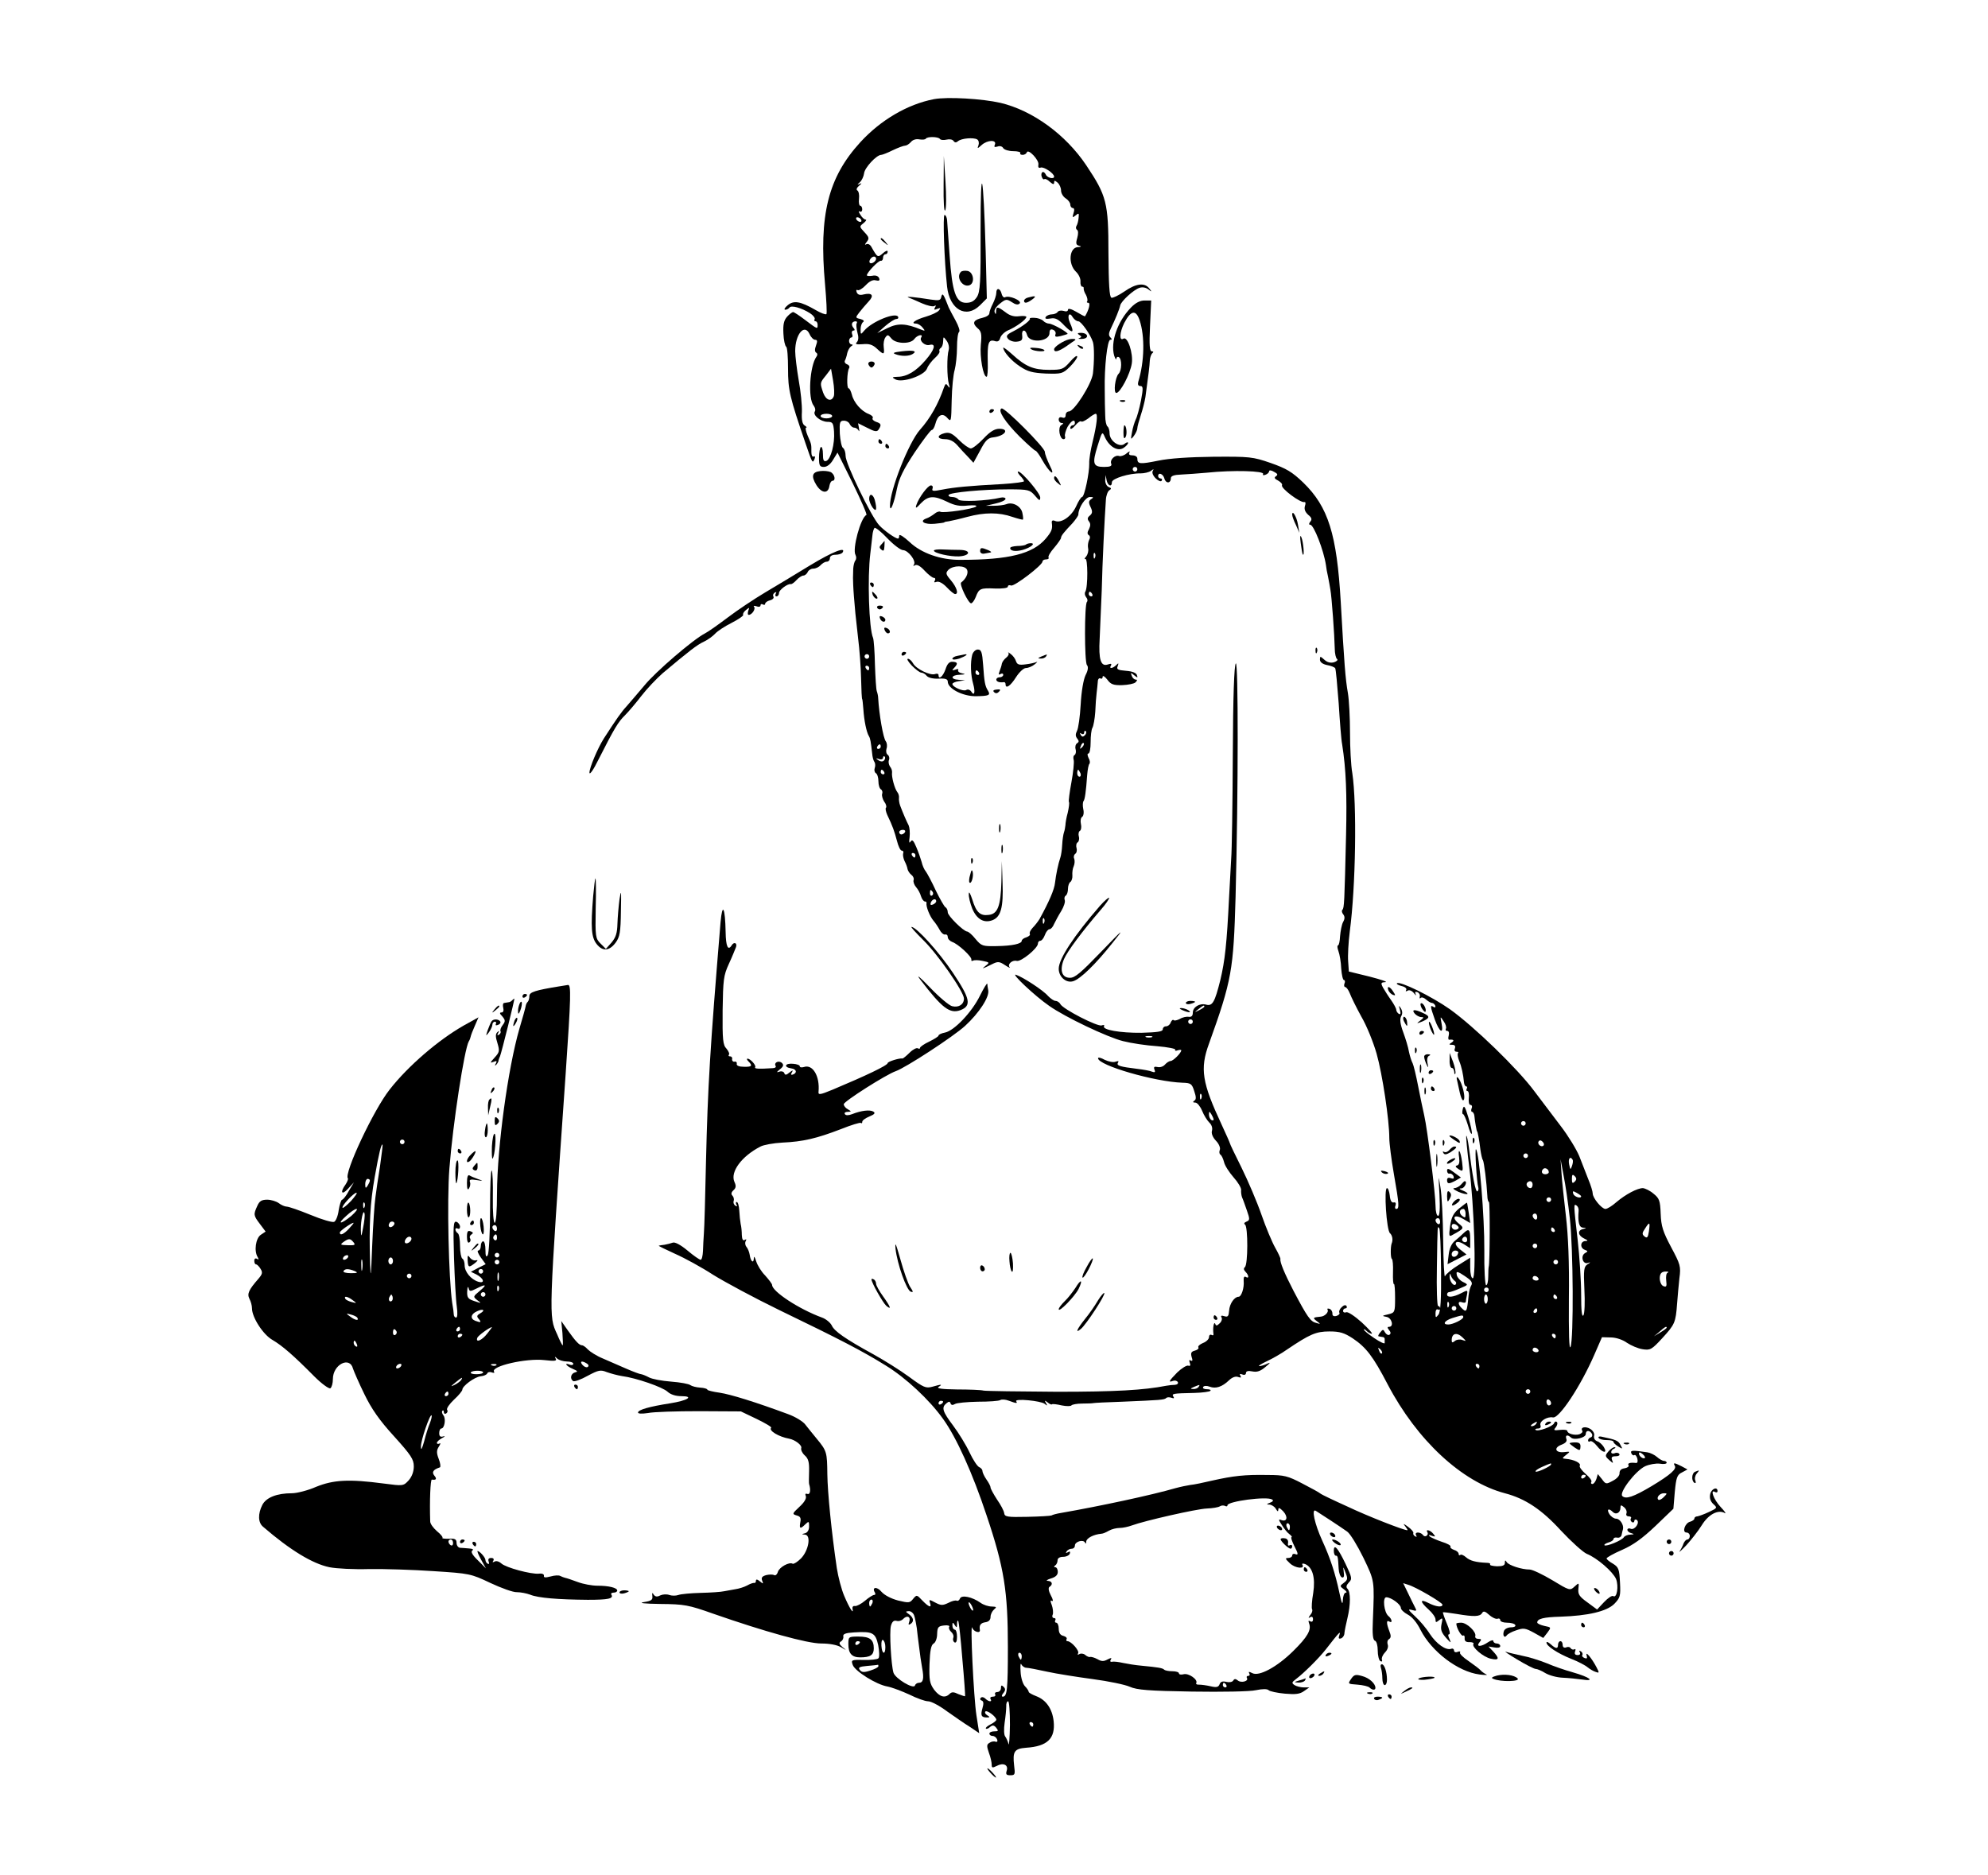 <?xml version="1.0" standalone="no"?>
<!DOCTYPE svg PUBLIC "-//W3C//DTD SVG 20010904//EN"
 "http://www.w3.org/TR/2001/REC-SVG-20010904/DTD/svg10.dtd">
<svg version="1.0" xmlns="http://www.w3.org/2000/svg"
 width="860pt" height="811pt" viewBox="0 0 860 811"
 preserveAspectRatio="xMidYMid meet">

<g transform="translate(0,811) scale(0.1,-0.1)"
fill="#000000" stroke="none">
<path d="M4040 7681 c-114 -22 -230 -90 -318 -186 -140 -153 -180 -315 -153
-614 6 -68 9 -127 6 -130 -4 -3 -25 5 -47 18 -66 38 -94 42 -120 21 -13 -11
-18 -19 -11 -20 6 0 14 4 18 9 7 12 53 -1 89 -24 14 -9 23 -21 20 -26 -3 -5
-1 -9 4 -9 5 0 9 -7 9 -15 0 -20 0 -20 -53 20 -25 19 -49 35 -53 35 -4 0 -16
-9 -26 -20 -14 -16 -18 -33 -16 -73 1 -28 7 -54 12 -57 5 -3 8 -46 8 -95 0
-92 7 -123 76 -324 29 -85 30 -88 39 -66 3 9 2 13 -4 10 -6 -3 -10 5 -10 19 0
35 1 32 -16 71 -8 19 -11 35 -7 35 5 0 2 4 -6 9 -10 6 -14 25 -12 59 1 28 -5
90 -14 138 -8 47 -15 104 -15 125 0 73 40 121 62 74 6 -14 17 -25 24 -25 10 0
11 -6 4 -25 -6 -16 -6 -26 1 -31 6 -3 6 -11 1 -17 -29 -40 -38 -181 -12 -212
6 -8 9 -19 5 -25 -10 -16 24 -44 54 -45 23 0 26 -4 29 -42 4 -53 -14 -119 -33
-127 -12 -4 -15 3 -15 30 0 19 -4 33 -9 30 -4 -3 -8 -24 -8 -46 0 -34 3 -40
21 -40 14 0 29 12 40 31 l19 31 66 -133 c36 -74 63 -135 59 -137 -25 -11 -62
-149 -47 -173 4 -8 4 -18 -1 -24 -4 -5 -8 -21 -9 -35 0 -14 -1 -32 -1 -40 0
-8 1 -44 4 -80 6 -73 5 -64 18 -180 6 -47 12 -125 13 -175 1 -49 3 -90 5 -90
1 0 3 -20 5 -45 3 -46 13 -97 24 -115 6 -10 8 -23 14 -75 1 -14 5 -30 10 -37
4 -6 4 -18 1 -26 -3 -8 -1 -18 5 -22 6 -3 11 -19 11 -35 0 -16 5 -32 11 -35 6
-4 8 -13 5 -20 -2 -7 2 -22 9 -33 8 -10 11 -22 8 -26 -4 -3 -1 -17 5 -31 24
-50 31 -71 42 -112 6 -24 15 -43 21 -43 6 0 9 -6 6 -12 -2 -7 1 -22 6 -33 6
-11 12 -27 13 -35 2 -8 9 -19 17 -25 7 -5 12 -16 9 -23 -2 -7 3 -21 11 -30 8
-9 18 -27 21 -39 4 -13 12 -23 17 -23 5 0 8 -3 7 -7 -3 -14 14 -57 30 -76 8
-9 20 -27 27 -40 6 -12 17 -21 23 -20 7 2 12 -3 12 -11 0 -8 9 -17 19 -21 25
-8 87 -65 83 -77 -1 -5 2 -7 7 -4 5 3 24 3 41 -1 31 -6 32 -7 14 -21 -21 -16
-14 -14 28 7 24 12 31 12 55 -4 15 -10 25 -14 21 -10 -12 13 11 33 30 28 19
-5 92 55 92 75 0 7 5 12 10 12 6 0 15 11 20 25 5 14 14 25 20 25 6 0 15 10 20
23 6 12 19 37 31 56 11 18 18 40 15 47 -3 7 -1 16 4 19 6 4 10 17 10 30 0 13
5 27 11 30 5 4 9 17 8 28 -1 12 1 30 6 40 4 9 5 24 2 32 -4 8 -1 17 4 21 6 3
9 15 6 25 -3 10 -1 22 5 25 5 3 8 15 5 25 -3 10 -1 22 5 25 5 3 7 17 4 29 -3
13 -1 27 5 31 6 3 9 19 5 34 -3 15 -2 30 1 34 6 6 11 42 16 113 2 24 6 46 10
49 3 4 2 15 -4 25 -5 11 -6 19 -1 19 6 0 10 22 10 49 0 27 3 55 8 63 4 7 10
38 12 68 1 30 4 67 6 83 2 15 4 36 5 48 0 11 6 17 11 14 6 -3 10 0 10 7 0 7 9
2 20 -12 15 -21 27 -25 65 -24 25 1 51 6 57 12 8 8 9 12 1 12 -6 0 -14 7 -17
16 -6 15 -4 15 10 3 15 -12 17 -12 12 1 -3 9 -20 16 -47 18 -35 3 -42 6 -36
20 5 14 4 15 -6 5 -16 -16 -33 -17 -23 -2 4 8 0 9 -15 4 -29 -9 -39 22 -34
110 2 39 6 133 9 210 3 126 12 306 18 393 1 18 8 37 15 41 10 6 9 10 -3 14 -9
4 -15 17 -15 29 l2 23 4 -22 c5 -25 23 -32 23 -9 0 16 76 39 123 38 17 0 38 5
46 11 12 9 13 9 8 0 -5 -7 1 -21 12 -32 11 -11 23 -16 26 -11 4 6 1 10 -4 10
-6 0 -11 5 -11 10 0 19 22 10 27 -10 6 -23 28 -22 28 1 0 10 14 15 45 16 25 1
74 5 110 8 114 12 253 8 244 -6 -3 -5 2 -6 10 -3 9 3 16 10 16 15 0 6 10 5 21
-2 16 -8 18 -13 9 -19 -9 -6 -7 -11 9 -19 12 -7 19 -15 17 -20 -8 -12 80 -78
97 -73 5 1 6 -6 2 -17 -4 -14 1 -26 14 -38 15 -12 18 -20 9 -30 -6 -8 -7 -13
0 -13 15 0 58 -109 68 -175 1 -11 5 -33 9 -50 3 -16 8 -41 10 -55 6 -31 18
-201 19 -255 0 -22 5 -43 10 -46 5 -4 -1 -10 -13 -14 -15 -4 -29 -1 -42 11
-18 16 -19 16 -19 0 0 -10 11 -19 30 -23 17 -3 33 -9 36 -14 3 -5 9 -73 15
-151 5 -79 11 -159 15 -178 17 -108 21 -216 17 -390 -7 -298 -8 -318 -16 -326
-4 -4 -2 -13 4 -20 7 -9 7 -19 -1 -33 -6 -11 -11 -39 -13 -61 -1 -22 -5 -40
-9 -40 -4 0 -3 -11 2 -25 5 -13 11 -47 12 -75 2 -27 7 -50 12 -50 4 0 6 -7 2
-15 -3 -8 -1 -15 3 -15 5 0 14 -12 20 -27 6 -16 28 -61 50 -101 23 -39 52
-111 66 -160 25 -88 55 -287 55 -365 0 -23 9 -94 20 -157 23 -131 24 -150 10
-150 -5 0 -7 7 -3 15 3 10 0 15 -8 13 -9 -2 -15 8 -17 30 -2 17 -7 32 -12 32
-14 0 -2 -183 13 -195 10 -9 14 -29 7 -45 -5 -14 -5 -62 1 -66 4 -2 6 -28 5
-58 -1 -30 1 -53 4 -51 3 2 5 -25 5 -60 0 -62 -1 -64 -30 -71 -27 -6 -28 -7
-7 -11 23 -4 33 -43 11 -43 -8 0 -8 -4 0 -14 8 -9 8 -16 2 -20 -5 -4 -14 1
-19 9 -8 15 -10 15 -21 1 -8 -9 -11 -17 -7 -17 3 -1 11 -2 16 -3 6 0 10 -4 10
-8 0 -5 0 -12 0 -18 0 -5 -20 4 -45 21 -25 17 -45 33 -45 37 0 3 5 1 12 -6 7
-7 17 -12 22 -12 6 0 -14 22 -43 49 -30 27 -60 47 -67 44 -8 -3 -14 0 -14 6 0
6 5 11 11 11 5 0 7 5 4 10 -4 6 -12 4 -21 -5 -9 -8 -13 -19 -10 -24 3 -5 -3
-11 -13 -14 -12 -3 -18 1 -17 11 0 8 -5 17 -13 20 -8 2 -11 1 -8 -4 6 -10 -12
-29 -30 -30 -33 -3 -36 -5 -17 -19 18 -14 18 -14 -3 -8 -24 6 -38 26 -97 138
-40 77 -60 126 -57 138 1 4 -10 27 -23 50 -13 23 -40 87 -59 142 -19 55 -58
146 -86 203 -28 56 -51 104 -51 107 0 2 -16 38 -35 79 -85 182 -95 242 -55
351 99 275 106 319 115 635 12 462 12 1021 1 1010 -7 -7 -12 -143 -13 -398 -1
-213 -4 -414 -7 -447 -2 -33 -6 -107 -9 -165 -10 -204 -18 -276 -38 -360 -24
-96 -34 -114 -62 -106 -28 7 -57 -11 -57 -35 0 -14 -6 -19 -17 -18 -10 2 -28
-2 -39 -9 -12 -6 -24 -9 -27 -5 -4 3 -9 -2 -13 -11 -3 -9 -12 -16 -20 -16 -8
0 -14 -6 -14 -13 0 -10 -24 -13 -92 -15 -92 -1 -172 13 -162 29 3 5 -2 6 -10
3 -17 -7 -167 70 -179 92 -4 8 -14 14 -21 14 -7 0 -21 10 -32 21 -21 25 -109
82 -139 92 -24 8 82 -92 143 -134 69 -49 252 -136 320 -153 35 -9 101 -19 148
-22 46 -4 81 -11 78 -15 -3 -5 2 -6 10 -3 9 3 16 3 16 0 0 -11 -35 -46 -46
-46 -6 0 -17 -7 -25 -16 -7 -8 -21 -13 -32 -10 -14 3 -17 0 -13 -11 5 -11 2
-14 -11 -9 -9 4 -38 9 -63 12 -75 9 -91 14 -84 26 5 8 2 9 -10 5 -9 -4 -30 0
-47 8 -16 9 -29 12 -29 7 0 -31 246 -102 365 -106 36 -1 41 -4 51 -36 9 -26 9
-37 0 -42 -7 -5 -6 -8 5 -8 8 0 21 -16 29 -35 8 -20 22 -42 31 -51 10 -9 15
-23 12 -35 -4 -12 3 -29 17 -44 13 -13 20 -31 17 -39 -4 -9 -2 -18 2 -21 5 -2
12 -17 16 -32 3 -15 22 -44 41 -66 19 -21 34 -46 33 -55 -1 -9 1 -24 4 -32 4
-8 13 -34 21 -57 13 -37 13 -42 -2 -48 -10 -4 -12 -9 -6 -13 13 -9 13 -174 -1
-184 -6 -5 -5 -12 3 -20 15 -15 16 -32 1 -22 -7 4 -10 -3 -9 -17 3 -31 -10
-69 -22 -69 -18 0 -39 -30 -41 -60 -2 -24 -5 -29 -21 -24 -12 4 -16 2 -12 -5
4 -6 1 -18 -8 -26 -11 -11 -16 -12 -19 -2 -6 12 -11 -18 -8 -42 2 -7 -2 -10
-8 -6 -6 3 -11 -1 -11 -10 0 -8 -12 -20 -26 -25 -14 -6 -23 -14 -20 -19 3 -5
-4 -11 -15 -14 -16 -4 -19 -10 -14 -28 5 -14 4 -19 -4 -15 -7 5 -8 1 -4 -10 4
-11 2 -15 -7 -12 -7 2 -28 -11 -47 -29 -36 -37 -41 -45 -19 -37 8 3 17 1 21
-5 3 -6 -2 -11 -12 -12 -10 0 -27 -2 -38 -4 -97 -19 -218 -26 -472 -26 -164 1
-307 3 -318 5 -11 3 -63 5 -115 5 -65 1 -90 4 -80 11 19 12 13 12 -26 1 -29
-8 -38 -4 -102 43 -38 28 -107 71 -152 96 -124 68 -171 101 -182 126 -6 12
-25 28 -42 34 -99 36 -216 113 -216 141 0 5 -14 23 -30 41 -17 17 -34 45 -39
62 -6 19 -10 24 -10 12 -1 -24 -14 -13 -18 16 -2 12 -8 27 -14 34 -6 7 -7 19
-3 25 4 8 3 9 -4 5 -8 -5 -12 2 -13 21 0 15 -2 37 -5 48 -2 11 -5 37 -6 58 -1
20 -6 37 -11 37 -4 0 -5 -5 -1 -12 5 -7 3 -8 -5 -4 -7 5 -10 14 -7 21 2 7 0
17 -6 23 -6 6 -5 14 5 23 11 10 12 19 4 36 -19 43 31 111 113 153 13 7 56 15
95 17 89 4 148 18 252 58 45 18 84 30 87 27 4 -3 6 -1 6 5 0 6 14 16 31 23 22
9 27 15 17 21 -14 9 -52 5 -92 -11 -16 -6 -27 -6 -31 0 -4 6 2 10 12 10 17 1
17 1 1 11 -10 5 -18 15 -18 22 0 12 184 129 225 143 43 15 250 150 300 196 60
55 106 125 100 154 -2 10 -4 23 -4 28 -1 5 -15 -18 -32 -52 -35 -71 -111 -151
-151 -159 -16 -3 -28 -9 -28 -13 0 -4 -18 -15 -40 -26 -22 -10 -40 -23 -40
-27 0 -5 -4 -5 -10 -2 -5 3 -21 -5 -35 -19 -14 -14 -28 -25 -30 -25 -16 2 -65
-14 -65 -20 0 -10 -95 -55 -238 -115 -56 -23 -63 -24 -61 -8 6 66 -25 119 -63
106 -10 -3 -18 -2 -18 3 0 5 -13 10 -30 11 -35 3 -41 -15 -7 -20 23 -3 27 -20
6 -27 -8 -2 -9 1 -3 10 6 11 3 10 -11 -1 -13 -11 -19 -12 -22 -3 -2 7 -12 10
-21 7 -14 -5 -13 -2 2 10 15 12 17 19 9 27 -13 13 -36 3 -28 -12 4 -5 -2 -10
-12 -10 -60 -4 -81 -3 -76 4 5 8 -21 37 -33 37 -5 0 -3 -5 4 -12 19 -19 14
-24 -20 -23 -21 0 -32 5 -31 12 2 7 -3 12 -10 10 -6 -1 -11 4 -10 11 2 6 -2
12 -9 12 -6 0 -8 3 -5 7 4 3 -1 15 -10 26 -16 16 -18 39 -17 166 2 133 4 151
27 201 14 30 27 63 31 73 6 18 -9 24 -19 7 -16 -25 -25 -4 -26 58 -2 106 -14
131 -22 42 -46 -555 -55 -707 -63 -1037 -3 -147 -7 -286 -9 -308 -2 -22 -3
-57 -4 -77 -1 -21 -5 -38 -10 -38 -5 0 -31 18 -57 40 -30 25 -55 38 -64 34 -8
-3 -24 -7 -35 -9 -11 -1 -22 -3 -25 -4 -3 -1 29 -16 70 -35 41 -18 116 -59
165 -91 50 -31 178 -100 285 -152 269 -130 361 -178 461 -240 87 -53 190 -149
249 -232 57 -79 127 -233 188 -417 76 -226 92 -327 92 -570 0 -181 -3 -214
-22 -214 -6 0 -5 7 2 15 10 12 10 19 2 27 -9 9 -12 8 -12 -5 0 -9 -7 -17 -16
-17 -8 0 -12 -5 -9 -10 3 -6 -1 -10 -10 -10 -9 0 -13 -4 -10 -10 9 -14 -8 -13
-23 2 -6 6 -15 8 -19 3 -5 -4 -3 -10 4 -12 8 -3 9 -13 3 -33 -9 -31 -5 -40 19
-40 14 0 14 2 1 10 -8 5 -11 12 -7 16 7 7 47 -23 47 -36 0 -4 -11 -13 -25 -20
-14 -7 -23 -15 -20 -18 2 -3 11 0 18 7 11 9 17 8 27 -4 10 -13 9 -15 -9 -15
-11 0 -21 -4 -21 -10 0 -5 6 -10 14 -10 8 0 16 -7 19 -14 4 -9 1 -13 -6 -11
-7 3 -19 1 -27 -5 -12 -7 -12 -14 -2 -43 7 -18 12 -41 12 -51 0 -14 3 -15 21
-6 29 16 52 5 44 -20 -5 -16 -2 -20 16 -20 20 0 21 4 16 42 -7 61 1 73 52 77
92 6 127 40 119 115 -6 54 -33 92 -75 108 -18 7 -33 15 -33 19 0 4 -7 15 -16
24 -9 9 -18 37 -19 63 -2 26 0 40 3 32 4 -8 14 -15 22 -15 8 0 49 -8 90 -17
41 -9 130 -23 197 -32 68 -9 140 -24 160 -33 31 -14 83 -18 269 -21 130 -2
252 0 277 6 29 6 49 6 55 0 5 -5 37 -12 70 -15 46 -4 65 -2 83 11 l23 16 -24
0 c-14 0 -32 5 -40 10 -13 9 -12 12 5 25 37 28 100 91 130 129 59 76 66 83 59
62 -5 -13 -3 -17 7 -14 8 3 15 13 15 24 1 10 7 39 13 64 14 58 14 113 0 127
-7 7 -5 15 6 27 15 15 14 21 -14 80 -33 69 -51 90 -51 57 0 -12 4 -21 8 -21 9
0 10 -3 13 -57 1 -18 7 -34 14 -37 8 -3 11 5 8 22 -3 27 -3 27 8 -2 10 -25 9
-31 -7 -43 -19 -14 -19 -15 0 -29 11 -8 14 -14 8 -14 -7 0 -12 -15 -13 -32 -1
-24 -5 -15 -15 32 -18 85 -40 151 -74 225 -33 72 -48 141 -28 129 18 -11 108
-70 136 -90 13 -9 44 -60 70 -113 49 -102 48 -97 41 -270 -3 -61 0 -86 9 -89
7 -2 12 -21 12 -42 0 -21 5 -42 11 -46 7 -4 10 -1 7 6 -2 8 4 22 14 32 10 10
15 24 11 34 -3 9 -1 19 6 23 9 6 9 15 1 35 -13 34 -13 49 0 41 15 -9 12 11 -4
24 -19 16 -26 81 -9 81 21 0 63 -31 63 -46 0 -7 13 -20 30 -29 18 -9 40 -35
55 -66 48 -94 162 -181 255 -193 25 -3 38 -3 30 0 -8 4 -19 11 -25 18 -5 6
-29 24 -52 40 -24 16 -40 32 -37 37 3 5 -2 6 -10 3 -9 -4 -16 -1 -16 6 0 6 -6
10 -12 7 -23 -8 -64 21 -93 65 -15 24 -44 58 -64 76 -30 28 -32 32 -13 27 20
-6 22 -4 13 12 -5 10 -19 37 -30 61 l-21 43 22 -7 c32 -9 148 -77 148 -86 0
-13 -29 -9 -60 7 -39 20 -38 6 0 -28 17 -15 30 -34 30 -43 0 -14 2 -14 16 -3
15 12 16 10 10 -17 -5 -24 -1 -36 20 -60 20 -22 23 -24 15 -6 -7 14 -8 22 -2
22 6 0 1 21 -10 46 -11 26 -18 48 -17 49 2 1 28 -2 58 -7 77 -13 101 -12 111
3 6 11 13 9 31 -7 13 -12 29 -19 36 -17 6 3 12 0 12 -6 0 -6 13 -11 29 -11 17
0 33 -4 36 -10 3 -6 -5 -10 -18 -10 -14 0 -28 -7 -31 -16 -7 -19 2 -33 12 -19
4 6 22 16 41 22 31 11 39 10 76 -10 l41 -23 18 23 c17 23 17 23 -13 29 -17 4
-31 10 -31 15 0 16 27 23 100 25 121 4 200 23 233 55 26 27 28 34 25 93 -3 58
-6 66 -30 81 -16 9 -28 19 -28 23 0 4 30 21 67 37 48 21 87 49 144 103 l78 75
6 72 c6 63 10 75 31 85 l24 13 -26 14 c-32 16 -37 16 -29 2 9 -14 -17 -38
-100 -88 -79 -47 -112 -58 -127 -43 -15 15 57 109 99 129 18 8 46 13 63 11 16
-3 30 -1 30 4 0 4 -5 8 -12 8 -6 0 -20 8 -30 17 -10 9 -29 18 -41 20 -67 10
-75 9 -70 -4 3 -7 9 -11 13 -8 4 3 10 -4 13 -15 3 -12 1 -20 -6 -19 -25 3 -38
-1 -32 -10 3 -5 -5 -11 -17 -13 -15 -2 -22 -9 -22 -21 1 -10 -11 -24 -29 -33
-29 -16 -31 -15 -47 7 l-18 22 -6 -21 c-4 -12 -12 -22 -17 -22 -6 0 -8 4 -5 9
4 5 -8 21 -25 35 -16 14 -28 30 -25 35 7 11 -24 27 -61 30 -16 1 -16 3 2 17
19 15 19 15 -9 12 -38 -4 -46 19 -11 32 18 7 25 15 21 25 -6 17 5 20 20 6 13
-13 64 -1 64 15 0 17 16 18 26 2 4 -6 2 -14 -4 -16 -7 -2 -12 -8 -12 -13 0 -6
4 -8 9 -4 5 3 18 -6 29 -20 24 -31 48 -35 30 -5 -7 11 -20 23 -29 25 -10 4
-15 13 -13 23 3 10 -4 22 -16 30 -21 13 -45 8 -35 -8 3 -5 -3 -11 -13 -15 -21
-6 -52 3 -52 15 0 4 -14 6 -31 4 -27 -3 -30 -2 -19 11 7 9 9 19 5 23 -4 4 -10
2 -12 -5 -5 -14 -71 -38 -80 -29 -4 3 1 6 10 6 10 0 14 5 11 14 -6 17 29 39
54 34 27 -5 119 134 178 269 l34 78 38 -1 c23 0 52 -10 70 -23 18 -12 48 -25
68 -28 33 -5 39 -2 85 48 54 59 58 67 64 149 2 30 7 80 10 110 7 52 4 60 -36
135 -35 66 -43 90 -45 144 -2 57 -6 67 -31 87 -15 13 -36 23 -46 24 -24 0 -75
-27 -115 -61 -18 -16 -39 -29 -47 -29 -16 0 -55 47 -55 67 0 8 -8 35 -19 61
-10 26 -28 71 -39 100 -12 29 -47 87 -80 130 -32 42 -84 111 -115 152 -72 97
-260 279 -365 354 -78 55 -218 124 -229 112 -3 -3 6 -8 21 -12 14 -3 23 -11
19 -17 -4 -6 -1 -7 6 -3 7 5 19 0 27 -10 9 -11 12 -13 8 -5 -4 9 -2 12 7 9 8
-3 13 -12 11 -19 -2 -8 0 -11 4 -6 4 4 14 1 23 -7 9 -8 20 -15 26 -15 5 0 11
-5 14 -12 2 -7 -1 -9 -8 -5 -15 10 -14 2 6 -55 20 -55 39 -66 29 -16 -6 31 -6
32 9 9 9 -12 13 -27 10 -32 -3 -6 -1 -10 6 -10 6 0 9 -8 6 -20 -3 -10 -2 -19
2 -18 19 2 24 -3 11 -12 -13 -8 -13 -10 2 -10 11 0 15 -5 12 -15 -4 -8 -1 -15
7 -15 7 0 10 -3 6 -6 -3 -3 -1 -18 5 -33 11 -26 18 -61 21 -93 1 -10 5 -18 10
-18 4 0 5 -4 2 -10 -3 -5 -2 -10 3 -10 5 0 8 -14 6 -30 -2 -17 1 -30 7 -30 6
0 9 -7 5 -15 -3 -8 -2 -15 2 -15 4 0 9 -8 10 -17 2 -25 10 -68 12 -68 2 0 9
-35 14 -78 3 -20 7 -41 11 -46 5 -9 16 -97 19 -153 0 -16 4 -28 7 -28 5 0 4
-268 -1 -280 -1 -3 -2 -22 -2 -42 0 -21 -4 -38 -9 -38 -5 0 -9 67 -8 153 1
141 -22 422 -36 435 -6 6 3 -143 10 -165 2 -7 0 -15 -4 -17 -8 -5 -22 68 -37
192 -4 29 -9 51 -11 48 -2 -2 4 -64 13 -137 21 -164 31 -479 15 -479 -6 0 -11
19 -11 45 l0 44 -51 -32 c-28 -17 -54 -39 -58 -48 -3 -10 -7 60 -8 154 -1 95
-6 199 -12 232 -9 56 -9 54 -4 -32 3 -63 1 -93 -6 -93 -6 0 -11 19 -11 43 0
49 -35 331 -49 392 -5 22 -17 78 -26 125 -9 47 -20 92 -24 100 -5 9 -12 31
-16 50 -3 19 -15 58 -25 85 -13 35 -15 56 -9 68 7 11 6 23 -1 35 -9 14 -10 13
-4 -7 4 -16 3 -21 -5 -17 -6 4 -11 12 -11 18 0 5 -10 24 -22 41 -13 18 -28 42
-35 54 -11 21 -9 23 10 24 12 1 -18 11 -68 24 l-90 22 -3 44 c-2 24 1 82 7
129 26 195 31 552 11 685 -6 33 -10 112 -10 176 0 63 -4 140 -9 170 -11 62
-16 128 -31 394 -17 294 -54 412 -162 517 -49 47 -73 61 -141 85 -78 27 -91
28 -247 27 -104 -1 -193 -7 -240 -17 -79 -16 -90 -15 -90 9 0 8 -9 14 -21 14
-13 0 -18 4 -13 13 4 6 -1 5 -12 -4 -10 -9 -25 -14 -32 -12 -18 7 -42 -16 -35
-33 4 -10 -4 -14 -31 -14 -48 0 -52 14 -28 91 20 64 20 64 32 37 19 -41 55
-62 80 -46 11 7 20 17 20 22 0 4 -7 3 -15 -4 -21 -18 -65 12 -65 45 0 13 -4
26 -9 30 -5 3 -10 24 -10 48 -1 23 -2 74 -2 112 -2 96 11 215 24 215 8 0 8 3
0 11 -8 8 -7 18 2 37 19 39 38 85 41 101 4 18 58 68 84 76 12 4 28 1 38 -7 15
-12 16 -11 3 5 -20 25 -57 21 -107 -14 -25 -17 -50 -29 -56 -27 -9 3 -12 59
-13 194 0 218 -8 247 -96 379 -89 133 -232 237 -371 270 -79 18 -229 27 -288
16z m26 -172 c3 -5 16 -6 29 -3 12 3 26 1 30 -6 5 -7 11 -8 19 -1 15 13 67 17
83 8 7 -4 9 -15 6 -25 -6 -16 -5 -16 14 1 25 22 65 23 57 2 -5 -11 -2 -13 11
-9 10 4 21 1 25 -7 5 -7 24 -13 44 -13 19 0 32 -4 30 -8 -3 -4 1 -8 10 -8 8 0
16 5 18 11 6 17 54 -34 50 -53 -2 -12 1 -16 10 -13 13 5 58 -25 58 -39 0 -13
-31 -5 -36 9 -4 8 -10 13 -15 10 -4 -3 -6 -12 -2 -21 3 -8 8 -12 11 -9 3 3 14
-2 24 -12 13 -11 18 -12 18 -3 0 10 3 10 15 0 8 -7 15 -22 15 -34 0 -12 9 -27
20 -34 11 -7 20 -19 20 -27 0 -8 5 -15 11 -15 6 0 8 -9 3 -22 -6 -20 -5 -21 9
-10 14 12 15 10 13 -10 -1 -13 -5 -29 -9 -35 -4 -6 -3 -14 2 -17 6 -4 6 -18 1
-36 -7 -23 -5 -30 8 -33 12 -3 10 -5 -5 -6 -38 -2 -43 -73 -9 -106 12 -11 21
-30 20 -42 -1 -13 3 -23 7 -23 5 0 8 -3 7 -7 -1 -5 3 -18 10 -29 6 -12 8 -24
5 -28 -3 -3 -1 -6 5 -6 10 0 3 -30 -14 -58 -1 -2 -18 7 -38 19 -22 13 -36 16
-36 9 0 -7 -8 -9 -19 -5 -11 3 -22 1 -26 -5 -3 -5 -15 -10 -25 -10 -10 0 -22
-5 -26 -11 -5 -8 1 -10 20 -7 21 4 34 -2 61 -31 36 -36 44 -32 23 14 -13 29
-2 49 13 22 6 -9 16 -17 24 -17 12 0 53 -58 63 -90 6 -19 6 -84 0 -136 -6 -46
-81 -164 -104 -164 -8 0 -14 -7 -14 -16 0 -10 -6 -14 -15 -10 -9 3 -15 0 -15
-9 0 -8 6 -15 13 -15 9 0 8 -3 -2 -9 -16 -10 -7 -61 10 -61 6 0 9 6 6 13 -2 6
3 24 11 40 16 27 32 36 32 17 0 -5 -4 -10 -10 -10 -5 0 -10 -6 -10 -12 1 -7
10 -2 21 11 11 13 22 21 26 18 3 -4 17 3 31 13 13 11 28 20 32 20 10 0 5 -46
-13 -120 -9 -36 -16 -78 -15 -95 1 -40 -21 -145 -31 -145 -4 0 -16 -18 -26
-41 -20 -43 -63 -73 -90 -63 -11 5 -16 2 -15 -7 4 -27 0 -38 -26 -69 -56 -66
-159 -92 -369 -92 -85 -1 -170 29 -220 77 -25 23 -45 36 -45 28 0 -7 -2 -13
-5 -13 -12 0 -61 35 -82 58 -34 37 -146 268 -145 300 0 15 -5 30 -11 34 -6 3
-12 32 -14 62 -2 50 0 56 18 56 11 0 22 -7 25 -15 4 -8 12 -15 19 -15 7 0 16
-6 19 -12 4 -7 4 -3 2 9 l-4 22 40 -20 c33 -17 42 -18 49 -7 13 20 11 26 -11
33 -11 4 -18 11 -15 16 4 5 -4 13 -17 18 -32 12 -65 50 -73 84 -4 15 -10 27
-14 27 -9 0 -7 72 2 87 4 6 0 14 -9 17 -8 3 -12 10 -9 16 3 5 8 20 10 32 3 12
10 25 17 30 8 4 8 8 2 8 -6 0 -11 7 -11 15 0 8 5 15 10 15 5 0 7 7 3 15 -3 8
0 15 6 15 7 0 7 4 -1 13 -11 14 -5 27 11 27 5 0 7 -4 4 -9 -3 -4 -1 -22 3 -39
6 -20 5 -34 -2 -42 -9 -9 -3 -11 25 -9 27 3 43 -2 61 -19 30 -28 34 -28 30 6
-2 15 1 34 7 42 9 13 12 13 25 -3 18 -25 83 -27 100 -4 13 18 41 24 30 7 -9
-15 17 -38 37 -32 29 7 21 -21 -18 -66 -41 -48 -81 -72 -121 -72 -24 -1 -26
-2 -10 -11 29 -17 125 16 137 46 5 14 21 34 34 46 14 12 23 26 20 30 -2 4 0
10 6 14 5 3 10 16 10 28 1 22 1 22 15 3 9 -12 12 -29 9 -40 -8 -25 -8 -118 1
-148 5 -17 4 -19 -4 -8 -8 12 -11 11 -17 -5 -25 -73 -60 -135 -104 -184 -49
-55 -131 -263 -130 -330 1 -30 17 10 30 74 9 45 28 84 77 158 36 53 69 97 74
97 5 0 11 11 15 25 10 40 31 51 52 27 17 -19 17 -16 19 77 1 53 7 112 13 131
5 19 10 63 10 97 0 34 4 64 9 67 5 4 -2 25 -15 49 -13 23 -26 49 -30 57 -23
60 -27 65 -32 46 -3 -16 -10 -17 -45 -12 -68 11 -113 15 -97 9 8 -3 34 -14 58
-25 23 -10 48 -16 54 -12 7 5 8 3 3 -6 -6 -10 -4 -12 10 -6 14 5 16 4 6 -8 -6
-7 -32 -19 -56 -26 -45 -13 -69 -30 -42 -30 8 0 21 -8 28 -17 12 -15 12 -16
-6 -9 -65 27 -100 29 -145 7 l-45 -22 35 31 c19 16 40 30 48 30 7 0 10 5 7 10
-12 20 -113 -21 -146 -60 -16 -19 -16 -18 -16 6 0 13 5 27 11 31 6 4 2 9 -12
13 -22 5 -22 6 -5 28 10 13 28 34 40 47 26 27 16 40 -22 31 -15 -4 -25 -1 -29
10 -3 8 -2 12 4 9 5 -3 21 6 35 21 16 17 31 25 44 21 14 -3 18 -1 14 10 -4 9
-15 13 -29 10 -13 -2 -24 -1 -24 2 0 12 52 66 61 63 5 -1 9 5 9 13 0 8 5 15
10 15 6 0 10 5 10 12 0 6 -9 3 -21 -8 -22 -19 -23 -19 -50 29 -6 10 -15 14
-22 10 -7 -4 -6 0 2 10 12 15 11 21 -9 42 -23 25 -23 25 -4 40 10 8 14 15 9
15 -6 0 -16 9 -23 21 -8 12 -9 18 -3 14 6 -3 11 1 11 9 0 9 -4 16 -9 16 -4 0
-7 13 -5 30 2 16 -1 32 -7 36 -6 3 -3 12 8 21 11 9 12 12 3 8 -13 -6 -13 -5 0
7 8 7 16 24 18 38 2 24 54 80 74 80 5 0 28 9 50 20 23 11 47 20 54 20 6 0 17
7 25 16 7 9 22 14 36 11 13 -2 26 -1 28 3 6 10 54 9 61 -1z m-341 -349 c3 -5
2 -10 -4 -10 -5 0 -13 5 -16 10 -3 6 -2 10 4 10 5 0 13 -4 16 -10z m65 -169
c0 -12 -20 -25 -27 -18 -7 7 6 27 18 27 5 0 9 -4 9 -9z m-183 -595 c-10 -26
-34 -18 -46 15 -14 42 -15 42 12 75 l22 29 9 -52 c5 -29 6 -59 3 -67z m-7 -86
c0 -5 -11 -10 -25 -10 -14 0 -25 5 -25 10 0 6 11 10 25 10 14 0 25 -4 25 -10z
m1320 -230 c0 -5 -4 -10 -10 -10 -5 0 -10 5 -10 10 0 6 5 10 10 10 6 0 10 -4
10 -10z m-199 -129 c-12 -8 -13 -15 -3 -35 9 -19 8 -27 -4 -37 -10 -8 -11 -15
-3 -25 7 -9 7 -18 0 -33 -8 -13 -8 -22 -1 -26 6 -4 7 -12 1 -22 -4 -9 -6 -24
-4 -34 3 -11 -1 -27 -8 -36 -8 -9 -9 -14 -4 -11 11 7 12 -123 0 -142 -4 -6 -2
-17 4 -24 6 -7 7 -16 3 -20 -11 -11 -11 -259 0 -273 7 -8 5 -23 -6 -44 -9 -19
-18 -70 -21 -127 -3 -52 -10 -103 -16 -114 -7 -14 -7 -23 1 -33 8 -10 8 -15 0
-20 -7 -4 -10 -16 -7 -26 3 -10 1 -22 -4 -25 -6 -3 -7 -13 -4 -23 2 -9 -2 -52
-10 -95 -8 -43 -13 -81 -11 -85 3 -4 0 -25 -5 -47 -6 -21 -10 -46 -10 -54 -1
-8 -3 -22 -6 -30 -3 -8 -7 -33 -8 -55 -1 -22 -5 -47 -8 -55 -9 -26 -19 -74
-23 -109 -3 -30 -26 -82 -67 -157 -7 -11 -20 -28 -30 -38 -9 -10 -15 -21 -12
-26 3 -5 -4 -11 -15 -15 -11 -3 -20 -10 -20 -15 0 -13 -41 -22 -109 -23 -60
-1 -65 0 -91 31 -14 18 -31 32 -36 32 -16 1 -84 68 -84 83 0 9 -4 19 -10 22
-5 3 -24 36 -42 73 -17 37 -37 74 -43 82 -7 8 -15 27 -18 41 -4 14 -14 43 -23
64 -12 29 -18 35 -25 24 -6 -9 -7 -3 -4 20 2 18 0 41 -4 50 -9 17 -25 54 -37
86 -4 11 -6 26 -5 33 1 8 -2 19 -7 25 -12 15 -26 68 -23 85 1 8 -3 19 -9 26
-5 8 -8 20 -4 29 3 8 0 18 -6 22 -6 4 -8 16 -5 26 4 11 2 25 -3 32 -11 13 -29
116 -33 187 0 8 -3 22 -6 30 -3 8 -6 60 -8 115 -1 55 -5 107 -8 115 -18 40
-25 261 -12 365 3 28 7 62 9 78 1 15 6 30 9 33 3 4 29 -16 56 -45 27 -28 57
-51 68 -51 22 -1 57 -46 47 -62 -5 -7 -3 -8 5 -3 8 4 23 -4 41 -24 16 -17 34
-31 40 -31 6 0 8 -5 4 -12 -5 -7 -2 -9 8 -5 10 3 27 -6 44 -24 15 -16 31 -29
36 -29 16 0 7 29 -18 59 -23 27 -24 32 -11 46 21 20 73 20 81 -1 6 -15 -6 -39
-26 -54 -9 -7 31 -90 43 -90 5 0 14 12 20 27 14 37 20 40 84 37 32 -1 55 2 55
8 0 6 6 8 14 5 14 -5 136 88 136 104 0 5 7 9 16 9 8 0 13 4 10 8 -3 5 8 24 25
43 16 19 29 38 29 42 0 9 12 24 50 64 13 15 25 32 25 37 0 29 31 76 50 76 16
0 17 -2 6 -9z m16 -253 c-3 -8 -6 -5 -6 6 -1 11 2 17 5 13 3 -3 4 -12 1 -19z
m-12 -158 c3 -5 1 -10 -4 -10 -6 0 -11 5 -11 10 0 6 2 10 4 10 3 0 8 -4 11
-10z m-965 -270 c0 -5 -4 -10 -10 -10 -5 0 -10 5 -10 10 0 6 5 10 10 10 6 0
10 -4 10 -10z m0 -50 c0 -5 -2 -10 -4 -10 -3 0 -8 5 -11 10 -3 6 -1 10 4 10 6
0 11 -4 11 -10z m933 -291 c-8 -8 -13 -7 -18 2 -5 8 -4 10 3 5 7 -4 12 -2 12
5 0 7 3 9 7 6 4 -4 2 -12 -4 -18z m-12 -52 c-10 -9 -11 -8 -5 6 3 10 9 15 12
12 3 -3 0 -11 -7 -18z m-871 3 c0 -5 -5 -10 -11 -10 -5 0 -7 5 -4 10 3 6 8 10
11 10 2 0 4 -4 4 -10z m14 -60 c-6 -6 -15 -5 -24 1 -13 9 -12 10 3 5 9 -3 17
0 17 6 0 6 3 8 7 5 4 -4 2 -12 -3 -17z m1 -50 c3 -5 1 -10 -4 -10 -6 0 -11 5
-11 10 0 6 2 10 4 10 3 0 8 -4 11 -10z m849 -5 c3 -8 1 -15 -4 -15 -6 0 -10 7
-10 15 0 8 2 15 4 15 2 0 6 -7 10 -15z m-759 -255 c-3 -5 -10 -10 -16 -10 -5
0 -9 5 -9 10 0 6 7 10 16 10 8 0 12 -4 9 -10z m45 -100 c0 -5 -2 -10 -4 -10
-3 0 -8 5 -11 10 -3 6 -1 10 4 10 6 0 11 -4 11 -10z m75 -159 c3 -5 2 -12 -3
-15 -5 -3 -9 1 -9 9 0 17 3 19 12 6z m15 -40 c0 -5 -7 -11 -14 -14 -10 -4 -13
-1 -9 9 6 15 23 19 23 5z m467 -93 c-3 -8 -6 -5 -6 6 -1 11 2 17 5 13 3 -3 4
-12 1 -19z m693 -363 c0 -2 -10 -9 -22 -15 -22 -11 -22 -10 -4 4 21 17 26 19
26 11z m-50 -65 c0 -5 -4 -10 -10 -10 -5 0 -10 5 -10 10 0 6 5 10 10 10 6 0
10 -4 10 -10z m-177 -67 c-7 -2 -19 -2 -25 0 -7 3 -2 5 12 5 14 0 19 -2 13 -5z
m214 -265 c-3 -8 -6 -5 -6 6 -1 11 2 17 5 13 3 -3 4 -12 1 -19z m53 -91 c0 -5
-4 -5 -10 -2 -5 3 -10 14 -10 23 0 15 2 15 10 2 5 -8 10 -19 10 -23z m1350
-17 c0 -5 -4 -10 -10 -10 -5 0 -10 5 -10 10 0 6 5 10 10 10 6 0 10 -4 10 -10z
m77 -96 c-9 -9 -28 6 -21 18 4 6 10 6 17 -1 6 -6 8 -13 4 -17z m-67 -44 c0 -5
-4 -10 -10 -10 -5 0 -10 5 -10 10 0 6 5 10 10 10 6 0 10 -4 10 -10z m193 -17
c3 -5 1 -17 -3 -28 -6 -17 -7 -16 -12 8 -5 25 5 37 15 20z m-12 -253 c15 -132
17 -524 3 -557 -6 -14 -8 58 -7 210 2 157 -3 272 -13 357 -8 69 -17 152 -19
185 l-4 60 13 -70 c8 -38 20 -122 27 -185z m-91 199 c0 -5 -7 -9 -15 -9 -15 0
-20 12 -9 23 8 8 24 -1 24 -14z m112 -41 c-9 -9 -12 -7 -12 12 0 19 3 21 12
12 9 -9 9 -15 0 -24z m-182 -13 c0 -8 -4 -15 -9 -15 -13 0 -22 16 -14 24 11
11 23 6 23 -9z m210 -50 c0 -12 -29 -3 -34 10 -4 13 -2 14 14 5 11 -6 20 -13
20 -15z m-130 -15 c0 -5 -4 -10 -10 -10 -5 0 -10 5 -10 10 0 6 5 10 10 10 6 0
10 -4 10 -10z m119 -48 c-4 -48 2 -72 19 -73 16 -1 16 -2 0 -6 -25 -6 -22 -28
5 -41 17 -8 18 -11 5 -11 -22 -1 -24 -30 -2 -38 14 -5 14 -7 1 -14 -21 -12
-10 -49 11 -43 14 5 14 3 -1 -6 -15 -10 -17 -23 -13 -108 3 -55 1 -104 -4
-112 -7 -10 -10 19 -10 90 0 58 -7 164 -15 235 -18 157 -18 158 -5 150 6 -4
10 -14 9 -23z m-179 -28 c0 -8 -4 -12 -10 -9 -5 3 -10 10 -10 16 0 5 5 9 10 9
6 0 10 -7 10 -16z m-420 -20 c0 -8 -4 -12 -10 -9 -5 3 -10 10 -10 16 0 5 5 9
10 9 6 0 10 -7 10 -16z m903 -42 c-4 -26 -8 -30 -19 -21 -11 9 -11 15 3 35 19
30 22 28 16 -14z m-899 -166 c1 -127 -2 -180 -11 -193 -12 -15 -13 -15 -13 6
0 12 4 19 10 16 6 -3 10 -1 10 4 0 6 -4 11 -9 11 -4 0 -7 75 -5 168 3 191 2
177 10 169 4 -4 7 -85 8 -181z m491 174 c3 -5 1 -10 -4 -10 -6 0 -11 5 -11 10
0 6 2 10 4 10 3 0 8 -4 11 -10z m-75 -70 c0 -5 -4 -10 -10 -10 -5 0 -10 5 -10
10 0 6 5 10 10 10 6 0 10 -4 10 -10z m90 -70 c0 -5 -4 -10 -10 -10 -5 0 -10 5
-10 10 0 6 5 10 10 10 6 0 10 -4 10 -10z m-386 -73 c12 -9 16 -19 11 -27 -5
-8 -10 -27 -12 -44 -7 -74 -9 -76 -31 -54 -17 17 -15 31 3 24 8 -3 15 -2 16 2
0 4 2 17 5 30 4 22 3 22 -26 7 -33 -17 -60 -20 -60 -5 0 6 4 10 9 10 5 0 26 7
46 16 38 16 38 16 14 28 -13 6 -25 20 -27 30 -3 14 0 16 15 8 10 -6 27 -17 37
-25z m860 27 c-6 -2 -8 -18 -6 -34 3 -25 1 -29 -12 -24 -16 6 -22 44 -9 57 3
4 13 7 22 6 9 0 11 -3 5 -5z m-920 -36 c6 -4 7 -10 3 -15 -10 -9 -27 16 -26
37 1 13 1 13 6 0 3 -8 11 -18 17 -22z m361 12 c3 -5 -1 -10 -9 -10 -9 0 -16 5
-16 10 0 6 4 10 9 10 6 0 13 -4 16 -10z m-215 -50 c0 -5 -4 -10 -10 -10 -5 0
-10 5 -10 10 0 6 5 10 10 10 6 0 10 -4 10 -10z m-4 -40 c0 -11 -4 -20 -8 -20
-4 0 -8 9 -8 20 0 11 4 20 8 20 4 0 8 -9 8 -20z m299 10 c3 -5 1 -10 -4 -10
-6 0 -11 5 -11 10 0 6 2 10 4 10 3 0 8 -4 11 -10z m-468 -42 c-3 -8 -6 -5 -6
6 -1 11 2 17 5 13 3 -3 4 -12 1 -19z m33 -8 c0 -5 -4 -10 -10 -10 -5 0 -10 5
-10 10 0 6 5 10 10 10 6 0 10 -4 10 -10z m350 -10 c0 -5 -5 -10 -11 -10 -5 0
-7 5 -4 10 3 6 8 10 11 10 2 0 4 -4 4 -10z m-320 -28 c0 -10 -45 -32 -65 -32
-27 0 -16 17 18 28 42 13 47 14 47 4z m880 -46 c0 -2 -12 -11 -27 -20 l-28
-17 24 20 c23 21 31 25 31 17z m-1358 -46 c58 -39 88 -78 151 -199 127 -242
321 -422 507 -471 88 -23 159 -70 243 -162 45 -48 95 -93 111 -100 45 -18 113
-77 127 -109 12 -31 4 -84 -12 -74 -5 4 -23 -8 -40 -26 l-30 -32 -42 31 c-35
25 -41 35 -39 58 3 28 3 28 -17 10 -19 -18 -22 -17 -96 28 -42 25 -86 46 -98
46 -34 0 -90 18 -99 32 -6 10 -8 9 -8 -3 0 -11 -9 -15 -34 -15 -19 1 -32 4
-30 8 3 4 -4 7 -13 7 -49 2 -74 9 -91 24 -10 9 -22 14 -25 10 -4 -3 -7 -1 -7
5 0 6 -9 14 -20 17 -11 4 -18 10 -15 14 2 5 -15 14 -38 21 -23 8 -46 18 -52
23 -7 7 -3 8 9 3 16 -5 17 -4 6 9 -13 16 -35 21 -25 6 3 -5 1 -12 -4 -15 -5
-4 -12 -2 -16 4 -3 5 -13 10 -21 10 -9 0 -12 -5 -8 -12 4 -7 3 -8 -5 -4 -6 4
-9 10 -7 14 2 4 -8 16 -23 27 -20 15 -23 15 -12 2 7 -9 12 -17 9 -17 -16 0
-172 61 -258 102 -25 11 -61 28 -80 37 -19 9 -37 18 -40 21 -3 3 -37 22 -76
42 -63 33 -79 37 -150 37 -99 2 -150 -4 -239 -24 -38 -9 -81 -18 -95 -19 -14
-2 -43 -8 -65 -14 -103 -30 -328 -78 -494 -107 -19 -3 -38 -8 -42 -11 -4 -2
-51 -5 -105 -6 -87 -2 -98 0 -100 16 -1 10 -15 36 -31 59 -15 23 -28 47 -28
52 0 6 -8 21 -18 35 -9 13 -17 30 -17 36 0 7 -7 14 -14 17 -8 3 -27 32 -42 64
-15 32 -47 84 -71 116 -46 61 -51 78 -29 96 11 9 15 9 18 0 3 -8 9 -9 19 -3 8
5 52 9 99 10 48 0 91 3 97 7 6 4 23 3 38 -3 32 -12 38 -12 31 -2 -8 13 106 2
123 -11 12 -10 13 -9 6 3 -7 12 -6 13 7 3 8 -7 17 -11 19 -8 3 2 21 0 42 -5
20 -4 39 -4 42 0 3 4 24 8 47 8 24 0 45 1 48 2 3 1 59 4 125 6 166 7 182 8
190 16 4 4 14 4 23 1 10 -4 13 -2 8 5 -8 13 -4 14 91 16 34 1 65 5 69 9 4 4
-3 7 -15 7 -12 0 -20 4 -16 10 3 5 15 6 28 1 26 -10 54 -1 84 28 14 13 28 18
39 14 12 -4 15 -3 10 5 -5 8 -2 10 8 6 9 -4 16 -1 16 6 0 8 9 11 28 7 20 -4
35 1 57 20 20 16 23 21 8 14 -12 -6 -28 -11 -35 -11 -7 0 7 9 30 20 24 11 65
34 90 52 98 66 125 78 183 78 45 0 64 -6 101 -30z m476 3 c16 -16 16 -16 -2
-10 -10 4 -25 2 -32 -4 -11 -9 -14 -8 -14 3 0 31 23 36 48 11z m402 7 c0 -5
-2 -10 -4 -10 -3 0 -8 5 -11 10 -3 6 -1 10 4 10 6 0 11 -4 11 -10z m-752 -75
c-3 -3 -9 2 -12 12 -6 14 -5 15 5 6 7 -7 10 -15 7 -18z m677 15 c3 -5 -1 -10
-9 -10 -9 0 -16 5 -16 10 0 6 4 10 9 10 6 0 13 -4 16 -10z m-255 -70 c0 -5 -2
-10 -4 -10 -3 0 -8 5 -11 10 -3 6 -1 10 4 10 6 0 11 -4 11 -10z m-1215 -90
c-3 -5 -14 -10 -23 -9 -14 0 -13 2 3 9 27 11 27 11 20 0z m1435 -20 c0 -5 -4
-10 -10 -10 -5 0 -10 5 -10 10 0 6 5 10 10 10 6 0 10 -4 10 -10z m90 -51 c0
-5 -4 -9 -10 -9 -5 0 -10 7 -10 16 0 8 5 12 10 9 6 -3 10 -10 10 -16z m-2630
7 c0 -3 -4 -8 -10 -11 -5 -3 -10 -1 -10 4 0 6 5 11 10 11 6 0 10 -2 10 -4z
m2565 -96 c-3 -5 -12 -10 -18 -10 -7 0 -6 4 3 10 19 12 23 12 15 0z m471 -147
c-7 -7 -26 7 -26 19 0 6 6 6 15 -2 9 -7 13 -15 11 -17z m-406 -28 c0 -8 -62
-37 -67 -31 -3 3 10 12 28 20 42 18 39 17 39 11z m150 -49 c0 -3 -4 -8 -10
-11 -5 -3 -10 -1 -10 4 0 6 5 11 10 11 6 0 10 -2 10 -4z m337 -93 c-9 -9 -19
-14 -23 -11 -10 10 6 28 24 28 15 0 15 -1 -1 -17z m-1694 -10 c7 -4 4 -9 -9
-14 -16 -6 -16 -8 -2 -8 9 -1 22 -9 27 -18 8 -13 10 -14 11 -4 0 11 6 8 21 -7
22 -24 17 -47 -8 -38 -13 5 -13 2 2 -21 10 -16 24 -34 33 -40 9 -7 13 -13 9
-13 -4 0 2 -18 13 -40 16 -31 17 -38 5 -34 -8 4 -15 1 -15 -5 0 -6 -8 -11 -17
-11 -15 0 -13 -4 7 -23 23 -22 67 -26 54 -6 -3 5 2 6 11 3 33 -13 46 -59 36
-125 -6 -34 -8 -66 -5 -71 3 -5 0 -16 -8 -25 -9 -12 -9 -15 0 -9 7 4 12 1 12
-9 0 -10 -5 -13 -12 -9 -8 5 -9 2 -5 -9 11 -28 -7 -59 -69 -120 -70 -69 -148
-111 -177 -95 -14 7 -17 7 -13 -1 4 -6 2 -11 -4 -11 -6 0 -9 -4 -6 -9 9 -14
-25 -23 -39 -11 -10 8 -15 8 -20 0 -4 -7 -17 -9 -30 -6 -16 4 -25 1 -29 -10
-5 -13 -14 -15 -39 -9 -17 4 -40 7 -50 7 -9 -1 -15 3 -12 7 8 15 -33 44 -55
38 -11 -3 -20 -1 -20 4 0 5 -13 9 -28 9 -16 0 -32 3 -36 7 -7 7 -25 10 -98 17
-25 2 -61 8 -80 12 -18 4 -39 7 -47 5 -8 -1 -10 2 -6 9 6 9 2 9 -14 1 -16 -9
-26 -9 -43 1 -13 7 -27 11 -32 10 -4 -2 -14 2 -22 9 -7 6 -19 7 -25 3 -7 -4
-9 -3 -5 4 6 11 -30 52 -46 52 -5 0 -7 4 -4 9 3 5 -3 11 -14 14 -14 3 -20 14
-20 31 0 14 -5 26 -11 26 -5 0 -7 5 -4 10 3 6 1 10 -5 10 -7 0 -10 7 -6 15 3
8 1 27 -4 41 -7 18 -7 23 1 18 6 -3 4 8 -5 24 -10 19 -12 33 -6 37 16 10 12
25 -7 26 -10 0 -4 5 12 10 21 6 31 15 31 29 0 11 -5 20 -11 20 -6 0 -7 3 0 8
6 4 10 14 10 22 0 9 9 15 24 15 14 0 27 7 29 14 3 9 0 11 -8 6 -9 -5 -11 -4
-6 3 4 7 14 12 22 12 8 0 14 6 14 14 0 17 37 28 44 12 2 -6 5 -4 5 5 1 15 32
31 66 34 6 0 20 6 32 13 12 7 33 12 47 12 13 0 37 5 53 11 54 20 278 71 323
73 25 1 51 5 58 10 6 4 17 4 22 1 6 -3 10 -2 10 3 0 17 170 40 193 25z m1533
-60 c-3 -7 1 -13 10 -13 8 0 13 -4 9 -9 -3 -5 -1 -12 5 -16 5 -3 10 -1 10 5 0
6 5 8 10 5 16 -10 -7 -45 -25 -39 -8 4 -15 1 -15 -4 0 -6 8 -13 18 -15 13 -4
12 -5 -5 -6 -12 0 -25 -6 -28 -11 -8 -14 -77 -42 -84 -35 -3 3 5 8 17 12 12 3
22 10 22 15 0 5 7 8 16 6 9 -2 18 4 19 12 2 8 4 20 6 25 4 18 -13 45 -30 45
-9 0 -22 9 -29 20 -13 21 -3 27 15 9 14 -14 33 -3 33 18 0 13 3 13 15 3 9 -7
14 -19 11 -27z m-1456 -58 c0 -8 -2 -15 -4 -15 -2 0 -6 7 -10 15 -3 8 -1 15 4
15 6 0 10 -7 10 -15z m-1160 -560 c0 -8 -2 -15 -4 -15 -2 0 -6 7 -10 15 -3 8
-1 15 4 15 6 0 10 -7 10 -15z m885 -125 c3 -5 1 -10 -4 -10 -6 0 -11 5 -11 10
0 6 2 10 4 10 3 0 8 -4 11 -10z m-936 -172 c-1 -57 -4 -94 -6 -83 -3 11 -9 25
-14 32 -6 6 -7 32 -3 60 4 26 7 58 7 71 -1 12 3 22 8 22 5 0 8 -46 8 -102z
m101 2 c0 -5 -2 -10 -4 -10 -3 0 -8 5 -11 10 -3 6 -1 10 4 10 6 0 11 -4 11
-10z"/>
<path d="M4082 7310 c-1 -74 2 -119 7 -110 5 8 5 65 1 125 l-7 110 -1 -125z"/>
<path d="M4242 7118 c1 -232 -2 -271 -16 -293 -12 -18 -25 -25 -47 -25 -44 0
-60 46 -71 205 -5 72 -10 140 -11 153 -1 12 -6 22 -11 22 -8 0 -1 -199 11
-310 11 -99 82 -140 142 -81 l30 30 -5 203 c-10 345 -22 398 -22 96z"/>
<path d="M3810 7076 c0 -2 8 -10 18 -17 15 -13 16 -12 3 4 -13 16 -21 21 -21
13z"/>
<path d="M4157 6934 c-23 -23 7 -69 37 -58 25 10 17 58 -9 62 -12 2 -24 0 -28
-4z"/>
<path d="M4310 6843 c0 -10 -7 -31 -15 -47 -8 -15 -15 -34 -15 -41 0 -8 -13
-16 -30 -20 -39 -9 -46 -22 -22 -44 17 -14 20 -25 15 -72 -5 -53 10 -139 25
-139 4 0 6 28 5 63 -2 83 3 99 29 92 14 -5 21 -1 25 13 3 11 18 26 34 33 34
14 79 47 79 58 0 4 -14 5 -31 3 -21 -3 -40 2 -59 17 -35 26 -40 26 -41 4 0
-14 -2 -14 -6 -4 -4 9 6 24 22 37 26 21 30 21 52 7 16 -11 27 -13 34 -6 12 12
-47 37 -63 27 -5 -3 -12 3 -15 15 -6 25 -23 28 -23 4z"/>
<path d="M4448 6823 c-10 -2 -18 -9 -18 -14 0 -13 13 -11 36 6 19 14 14 17
-18 8z"/>
<path d="M4455 6732 c6 -6 -32 -35 -73 -56 -28 -14 -31 -20 -21 -32 7 -8 24
-14 38 -12 21 2 25 8 23 26 -4 27 14 30 21 3 9 -37 97 -30 97 8 0 14 5 19 16
14 8 -3 13 -12 10 -19 -4 -11 1 -13 22 -8 15 4 28 8 30 9 6 5 -65 45 -80 45
-8 0 -20 6 -26 13 -7 6 -24 12 -37 12 -13 1 -22 -1 -20 -3z"/>
<path d="M4669 6661 c11 -7 11 -9 0 -14 -8 -2 -2 -4 12 -3 32 1 27 26 -5 26
-15 0 -17 -3 -7 -9z"/>
<path d="M4625 6642 c-25 -6 -65 -32 -65 -43 0 -15 19 -10 53 13 18 13 34 24
36 25 10 6 -5 9 -24 5z"/>
<path d="M4667 6609 c7 -7 15 -10 18 -7 3 3 -2 9 -12 12 -14 6 -15 5 -6 -5z"/>
<path d="M4340 6606 c0 -17 35 -57 72 -81 34 -23 55 -28 112 -31 68 -2 73 -1
104 29 17 17 32 37 32 44 0 8 -14 -2 -31 -22 -29 -33 -35 -35 -91 -35 -67 0
-101 14 -159 67 -21 19 -39 32 -39 29z"/>
<path d="M4461 6599 c16 -10 66 -12 56 -3 -4 4 -21 8 -38 9 -22 2 -27 0 -18
-6z"/>
<path d="M3900 6590 c-33 -4 -40 -7 -27 -12 25 -10 59 -10 76 1 20 13 1 17
-49 11z"/>
<path d="M3757 6533 c3 -7 9 -13 13 -13 4 0 10 6 13 13 3 7 -3 13 -13 13 -10
0 -16 -6 -13 -13z"/>
<path d="M4333 6343 c-19 -7 15 -59 79 -123 34 -33 64 -60 68 -60 3 0 16 -17
28 -39 32 -57 61 -78 33 -24 -11 23 -21 49 -21 58 0 19 -173 192 -187 188z"/>
<path d="M4280 6329 c0 -5 5 -7 10 -4 6 3 10 8 10 11 0 2 -4 4 -10 4 -5 0 -10
-5 -10 -11z"/>
<path d="M4255 6213 c-23 -24 -47 -43 -55 -43 -8 0 -31 16 -51 36 -30 30 -42
35 -63 30 -35 -9 -33 -26 3 -26 19 0 37 -9 52 -26 13 -15 34 -38 47 -51 l23
-25 29 53 c22 43 34 55 57 57 51 6 72 37 26 37 -20 0 -40 -12 -68 -42z"/>
<path d="M3800 6200 c0 -5 5 -10 11 -10 5 0 7 5 4 10 -3 6 -8 10 -11 10 -2 0
-4 -4 -4 -10z"/>
<path d="M3830 6180 c0 -5 5 -10 11 -10 5 0 7 5 4 10 -3 6 -8 10 -11 10 -2 0
-4 -4 -4 -10z"/>
<path d="M4413 6052 c10 -10 17 -21 17 -24 0 -3 -42 -9 -92 -12 -148 -8 -210
-14 -261 -24 -40 -8 -47 -7 -43 4 3 8 0 14 -7 14 -13 0 -52 -52 -63 -85 -5
-16 -1 -15 20 8 32 33 56 34 114 6 32 -16 55 -20 89 -16 25 2 41 1 36 -4 -11
-11 -143 -30 -155 -23 -5 3 -17 -1 -26 -9 -9 -7 -25 -17 -35 -20 -32 -12 -8
-27 36 -23 23 2 42 5 42 6 0 2 9 4 20 5 11 2 47 10 80 19 74 20 137 20 194 0
24 -8 45 -13 46 -12 2 2 1 14 -2 28 -5 29 -41 50 -69 39 -10 -4 -35 -7 -54 -7
l-35 0 43 10 c23 5 42 14 42 20 0 5 -10 8 -22 5 -57 -14 -176 -19 -182 -8 -4
6 -16 11 -27 11 -11 0 -18 4 -15 9 7 11 148 24 260 24 85 0 91 -2 113 -27 19
-23 23 -24 23 -8 0 18 -80 112 -95 112 -5 0 -1 -8 8 -18z"/>
<path d="M4560 6041 c0 -5 7 -15 17 -22 15 -13 15 -12 4 9 -12 23 -21 28 -21
13z"/>
<path d="M3760 5952 c0 -10 7 -27 15 -38 16 -21 20 -8 9 34 -8 26 -24 29 -24
4z"/>
<path d="M4438 5754 c-3 -3 -20 -6 -37 -6 -17 -1 -31 -4 -31 -9 0 -13 24 -16
54 -8 35 10 58 29 35 29 -9 0 -18 -3 -21 -6z"/>
<path d="M4040 5728 c0 -11 71 -27 109 -25 49 3 53 27 4 28 -21 0 -55 1 -76 2
-20 1 -37 -1 -37 -5z"/>
<path d="M4240 5726 c0 -8 8 -13 18 -11 9 2 22 4 27 5 6 1 1 5 -10 10 -29 12
-35 12 -35 -4z"/>
<path d="M3813 5755 c-10 -10 -10 -15 0 -23 9 -8 12 -4 13 14 1 13 1 24 0 24
0 -1 -6 -7 -13 -15z"/>
<path d="M3765 5580 c3 -5 8 -10 11 -10 2 0 4 5 4 10 0 6 -5 10 -11 10 -5 0
-7 -4 -4 -10z"/>
<path d="M3776 5535 c4 -8 11 -15 16 -15 6 0 5 6 -2 15 -7 8 -14 15 -16 15 -2
0 -1 -7 2 -15z"/>
<path d="M3795 5480 c4 -6 11 -8 16 -5 14 9 11 15 -7 15 -8 0 -12 -5 -9 -10z"/>
<path d="M3807 5434 c6 -15 23 -19 23 -5 0 5 -7 11 -14 14 -10 4 -13 1 -9 -9z"/>
<path d="M3827 5384 c3 -7 9 -14 14 -14 14 0 10 17 -5 23 -10 4 -13 1 -9 -9z"/>
<path d="M4206 5278 c-9 -34 -7 -89 4 -127 10 -36 5 -55 -9 -32 -5 7 -14 10
-21 6 -12 -8 -60 13 -60 26 0 4 12 10 28 12 l27 4 -27 2 c-39 2 -35 21 5 22
23 1 26 3 9 6 -12 2 -20 9 -17 14 3 5 -2 6 -12 2 -15 -5 -16 -3 -5 8 17 18 15
25 -7 26 -14 1 -23 -8 -31 -33 -11 -31 -30 -47 -30 -24 0 5 -7 7 -15 4 -20 -8
-82 22 -95 46 -6 11 -16 20 -22 20 -7 0 1 -13 17 -30 16 -16 34 -30 41 -30 6
0 17 -6 23 -14 7 -8 27 -13 51 -12 30 2 40 -2 40 -13 0 -30 64 -63 121 -63 57
1 65 4 53 24 -13 20 -16 38 -21 111 -4 56 -8 67 -23 67 -10 0 -20 -10 -24 -22z
m29 -78 c3 -5 1 -10 -4 -10 -6 0 -11 5 -11 10 0 6 2 10 4 10 3 0 8 -4 11 -10z"/>
<path d="M3900 5279 c0 -5 5 -7 10 -4 6 3 10 8 10 11 0 2 -4 4 -10 4 -5 0 -10
-5 -10 -11z"/>
<path d="M4362 5286 c4 -5 0 -14 -9 -21 -9 -7 -17 -18 -19 -26 -1 -8 -6 -23
-10 -33 -5 -14 -4 -17 4 -12 7 4 12 2 12 -3 0 -6 -7 -11 -15 -11 -8 0 -15 -4
-15 -10 0 -9 14 -14 33 -11 4 0 7 -3 7 -9 0 -22 21 -8 45 30 14 22 33 40 43
40 10 0 27 7 38 16 10 8 14 13 8 10 -7 -3 -28 -8 -47 -10 -29 -4 -37 -1 -42
14 -3 10 -13 24 -23 31 -9 7 -14 9 -10 5z"/>
<path d="M4143 5273 c-13 -2 -23 -8 -23 -13 0 -5 14 -4 30 1 27 10 42 21 23
18 -5 -1 -18 -4 -30 -6z"/>
<path d="M4505 5270 c-16 -7 -17 -9 -3 -9 9 -1 20 4 23 9 7 11 7 11 -20 0z"/>
<path d="M4300 5116 c7 -7 14 -6 21 1 9 9 7 12 -9 10 -14 -1 -18 -5 -12 -11z"/>
<path d="M4322 4525 c0 -16 2 -22 5 -12 2 9 2 23 0 30 -3 6 -5 -1 -5 -18z"/>
<path d="M4332 4435 c0 -16 2 -22 5 -12 2 9 2 23 0 30 -3 6 -5 -1 -5 -18z"/>
<path d="M4201 4384 c0 -11 3 -14 6 -6 3 7 2 16 -1 19 -3 4 -6 -2 -5 -13z"/>
<path d="M4332 4295 c-3 -105 -16 -139 -55 -143 -37 -5 -54 11 -71 67 -9 27
-15 37 -15 24 -1 -13 6 -41 15 -64 19 -45 50 -64 87 -50 37 14 48 56 44 162
l-3 94 -2 -90z"/>
<path d="M4197 4326 c-5 -15 -6 -31 -3 -34 8 -8 18 25 14 45 -3 13 -6 10 -11
-11z"/>
<path d="M6902 1226 c7 -8 15 -12 17 -11 5 6 -10 25 -20 25 -5 0 -4 -6 3 -14z"/>
<path d="M5525 1500 c3 -5 11 -10 16 -10 6 0 7 5 4 10 -3 6 -11 10 -16 10 -6
0 -7 -4 -4 -10z"/>
<path d="M5540 1451 c0 -9 34 -41 43 -41 4 0 7 5 7 11 0 5 -5 7 -11 4 -6 -4
-9 0 -7 10 2 11 -4 19 -14 20 -10 2 -18 0 -18 -4z"/>
<path d="M5640 1320 c0 -5 5 -10 11 -10 5 0 7 5 4 10 -3 6 -8 10 -11 10 -2 0
-4 -4 -4 -10z"/>
<path d="M4892 6779 c-58 -60 -89 -149 -72 -208 5 -14 9 -20 9 -13 1 7 6 10
11 7 14 -8 13 -58 -1 -72 -15 -15 -23 -83 -10 -83 17 0 60 82 67 127 7 44 -18
119 -36 108 -19 -12 -17 26 3 67 29 56 51 60 67 12 23 -69 21 -178 -6 -266 -3
-12 0 -18 9 -18 12 0 13 -9 3 -62 -7 -35 -17 -72 -23 -83 -5 -11 -13 -36 -16
-55 -6 -32 -6 -34 8 -16 8 11 15 26 15 33 0 7 7 32 15 57 8 24 17 59 20 78 14
102 18 135 19 158 1 14 6 28 11 32 6 5 5 8 -2 8 -10 0 -12 26 -8 110 l5 110
-29 0 c-19 0 -39 -10 -59 -31z"/>
<path d="M4848 6373 c7 -3 16 -2 19 1 4 3 -2 6 -13 5 -11 0 -14 -3 -6 -6z"/>
<path d="M4860 6238 c0 -23 3 -29 9 -19 8 12 4 51 -5 51 -2 0 -4 -15 -4 -32z"/>
<path d="M3548 6072 c-35 -4 -40 -22 -16 -61 23 -36 51 -38 56 -3 2 12 8 22
13 22 16 0 10 29 -8 38 -10 4 -30 6 -45 4z"/>
<path d="M5590 5883 c0 -6 7 -26 16 -44 l15 -34 -6 35 c-5 33 -25 67 -25 43z"/>
<path d="M5627 5760 c3 -25 7 -47 9 -49 8 -9 2 55 -6 74 -6 13 -7 5 -3 -25z"/>
<path d="M3504 5664 c-60 -37 -147 -89 -194 -117 -47 -28 -119 -76 -160 -107
-41 -31 -86 -63 -100 -70 -51 -26 -214 -166 -262 -225 -28 -33 -62 -73 -77
-90 -24 -26 -44 -55 -99 -140 -26 -41 -62 -126 -62 -147 0 -13 17 11 40 58 67
132 84 161 114 190 16 16 48 54 71 84 24 31 65 74 91 97 113 95 150 124 179
137 17 8 39 24 49 35 10 11 42 32 72 47 29 15 51 30 49 34 -3 4 3 14 12 21 15
12 16 12 10 -3 -3 -10 -3 -18 2 -18 14 0 31 26 23 35 -4 5 1 5 11 2 9 -4 17
-2 17 4 0 6 5 7 10 4 6 -3 10 -2 10 3 0 5 9 12 21 15 12 3 18 10 15 16 -4 5
-1 13 5 17 8 4 9 3 5 -4 -4 -7 -2 -12 3 -12 6 0 11 7 11 15 0 13 38 41 51 38
4 -1 15 7 24 17 10 11 24 20 30 20 7 0 15 7 19 15 3 8 14 15 24 15 11 0 25 7
32 15 7 8 19 15 26 15 8 0 14 7 14 15 0 9 9 15 24 15 14 0 28 5 31 10 17 27
-44 3 -141 -56z"/>
<path d="M5691 5294 c0 -11 3 -14 6 -6 3 7 2 16 -1 19 -3 4 -6 -2 -5 -13z"/>
<path d="M2566 4233 c-11 -135 -8 -178 15 -207 26 -33 55 -31 83 7 17 24 21
44 22 135 2 89 1 98 -6 52 -4 -30 -8 -78 -9 -107 -1 -40 -7 -58 -25 -80 l-25
-28 -23 23 c-22 22 -23 29 -21 152 2 72 1 130 -1 130 -2 0 -6 -34 -10 -77z"/>
<path d="M4759 4192 c-113 -130 -179 -230 -179 -273 0 -35 32 -63 62 -54 31 9
97 73 170 165 55 68 50 65 -49 -38 -87 -90 -113 -113 -135 -112 -35 0 -45 34
-25 81 14 33 77 118 158 212 23 26 39 50 37 53 -3 2 -20 -13 -39 -34z"/>
<path d="M3993 4044 c63 -61 177 -225 177 -254 0 -25 -22 -40 -51 -33 -13 3
-57 40 -97 82 -45 47 -61 59 -40 32 94 -123 127 -148 173 -131 49 19 42 50
-33 162 -61 91 -158 198 -179 198 -4 0 19 -25 50 -56z"/>
<path d="M2420 3843 c-104 -17 -130 -25 -130 -42 0 -10 -3 -21 -7 -25 -4 -3
-8 -12 -9 -19 -1 -7 -13 -50 -27 -97 -50 -173 -96 -512 -97 -712 0 -76 -4
-128 -10 -128 -5 0 -9 45 -8 110 1 60 -1 112 -5 116 -4 4 -7 -73 -7 -172 0
-98 -5 -186 -10 -194 -7 -11 -10 -5 -10 23 0 20 -4 37 -10 37 -5 0 -10 -9 -10
-20 0 -11 -5 -20 -11 -20 -6 0 -1 -13 11 -30 l21 -29 -32 -16 -32 -17 23 -11
c33 -17 40 -41 9 -32 -32 10 -59 43 -59 71 0 13 -4 26 -10 29 -5 3 -10 28 -10
55 0 27 -4 52 -10 55 -5 3 -10 11 -10 16 0 6 5 7 10 4 6 -3 10 0 10 8 0 8 -7
18 -15 21 -14 5 -15 -14 -11 -157 3 -89 8 -183 12 -209 4 -29 3 -48 -3 -48 -5
0 -10 6 -10 13 0 6 -3 30 -7 52 -15 103 -23 441 -12 580 15 193 65 518 84 550
4 6 7 15 8 20 1 6 9 27 18 47 l16 37 -63 -35 c-111 -63 -242 -176 -321 -277
-70 -88 -200 -366 -181 -385 2 -2 -2 -14 -10 -26 -25 -34 -17 -49 10 -19 l26
28 -22 -37 c-11 -21 -25 -38 -29 -38 -4 0 -11 -21 -15 -46 -3 -25 -13 -48 -20
-50 -8 -3 -53 10 -101 30 -49 20 -95 36 -104 36 -8 0 -24 7 -34 15 -11 8 -34
15 -50 15 -24 0 -34 -6 -43 -27 -17 -37 -17 -41 12 -79 l24 -32 -21 -14 c-22
-15 -30 -71 -13 -97 5 -10 4 -12 -3 -7 -7 4 -12 1 -12 -8 0 -9 3 -16 8 -16 4
0 13 -9 19 -19 10 -16 8 -23 -9 -43 -42 -48 -50 -65 -39 -87 6 -11 11 -29 11
-41 0 -39 48 -114 89 -137 41 -24 90 -66 180 -157 33 -33 64 -55 70 -52 6 4
11 22 11 40 0 63 73 100 87 45 4 -12 25 -61 49 -110 31 -64 65 -113 128 -182
74 -82 86 -100 86 -131 0 -22 -8 -44 -22 -60 -23 -25 -24 -25 -108 -14 -151
20 -217 16 -292 -14 -36 -16 -84 -28 -105 -28 -65 0 -111 -18 -128 -50 -20
-39 -19 -77 3 -95 117 -101 214 -160 287 -175 29 -6 106 -10 172 -8 65 1 190
-3 278 -9 156 -10 162 -11 246 -51 47 -22 99 -41 115 -40 16 0 42 -5 58 -11
34 -14 121 -21 249 -22 88 0 112 5 102 22 -4 5 1 9 9 9 9 0 16 4 16 9 0 12
-36 21 -86 21 -23 0 -61 7 -85 16 -24 9 -48 17 -54 18 -5 1 -15 5 -21 8 -6 4
-25 3 -42 -2 -23 -6 -31 -5 -29 3 1 7 -8 11 -22 9 -34 -3 -142 26 -162 44 -10
9 -23 13 -30 8 -8 -4 -10 -3 -5 4 4 7 1 12 -9 12 -11 0 -15 -5 -11 -16 3 -8 2
-12 -4 -9 -6 3 -10 11 -10 16 0 11 -25 39 -34 39 -3 0 4 -17 15 -37 l21 -38
-35 35 c-24 23 -31 37 -24 42 7 5 2 8 -13 9 -14 1 -32 3 -40 3 -8 1 -15 10
-15 21 0 16 -7 20 -33 18 -19 0 -31 1 -28 4 3 3 -8 16 -24 29 -16 14 -29 32
-29 42 -3 90 1 181 7 181 19 -3 23 3 11 17 -12 15 -6 26 24 36 4 2 2 18 -5 36
-10 26 -10 37 0 53 8 12 9 18 3 14 -6 -3 -11 -2 -11 3 0 5 10 14 23 21 12 6
14 9 5 7 -13 -4 -18 0 -18 14 0 11 4 20 9 20 14 0 21 43 9 57 -6 8 -8 16 -4
20 3 3 6 1 6 -6 0 -7 5 -9 10 -6 6 4 8 11 4 16 -3 6 10 25 30 44 20 18 36 38
36 43 0 16 53 55 79 58 14 1 27 7 29 13 2 5 10 7 19 4 9 -4 14 -2 10 3 -14 24
140 59 218 50 44 -5 55 -4 49 6 -6 10 -4 11 7 0 7 -6 26 -12 41 -12 15 0 28
-4 28 -10 0 -5 -7 -7 -15 -4 -27 11 -16 -6 13 -18 21 -9 23 -12 10 -15 -19 -5
-24 -28 -8 -38 5 -3 34 7 62 23 47 25 56 27 83 16 17 -6 46 -14 65 -17 62 -8
177 -48 198 -68 13 -12 35 -19 59 -19 57 0 28 -19 -48 -31 -90 -14 -139 -28
-139 -40 0 -5 16 -6 43 -2 23 5 123 8 222 8 l180 -1 69 -33 c37 -18 66 -35 62
-38 -12 -12 33 -39 78 -47 26 -5 57 -29 52 -41 -2 -7 4 -21 15 -31 16 -14 20
-30 19 -69 -1 -27 -1 -52 0 -55 8 -25 5 -47 -7 -43 -9 3 -11 0 -7 -10 3 -10
-7 -27 -28 -46 -31 -29 -32 -31 -12 -37 16 -4 20 -11 16 -30 -5 -28 0 -30 22
-8 15 14 16 13 16 -10 0 -15 -7 -26 -17 -29 -16 -4 -16 -5 -1 -6 28 -2 16 -69
-17 -103 -15 -15 -31 -25 -36 -23 -14 9 -57 -14 -64 -35 -3 -11 -11 -18 -16
-14 -6 3 -21 3 -34 0 -18 -5 -23 -11 -18 -24 6 -15 5 -15 -10 -3 -11 9 -17 10
-17 2 0 -6 -3 -10 -7 -9 -5 1 -19 -4 -31 -11 -13 -7 -36 -14 -50 -16 -15 -3
-37 -7 -50 -9 -13 -3 -58 -6 -100 -7 -42 -1 -86 -5 -97 -9 -11 -4 -29 -4 -40
0 -11 4 -28 3 -39 -2 -13 -7 -21 -6 -28 3 -6 11 -8 9 -6 -6 2 -16 -4 -21 -37
-26 -25 -4 3 -7 72 -8 103 -1 121 -4 228 -42 224 -78 407 -129 468 -129 35 0
68 -6 85 -16 25 -15 26 -15 7 0 -15 13 -17 19 -7 25 7 4 12 14 10 22 -2 10 10
15 46 17 81 5 93 -1 105 -55 5 -27 6 -52 1 -57 -5 -5 -34 -8 -64 -7 -53 1 -55
0 -47 -22 10 -27 102 -85 150 -93 20 -4 62 -20 95 -35 32 -16 68 -29 81 -29
13 0 49 -19 81 -43 33 -23 77 -54 100 -68 l40 -27 -12 77 c-12 76 -28 412 -18
379 5 -17 35 -26 33 -10 -4 21 3 31 24 34 14 2 22 10 22 23 0 11 7 25 15 32
13 11 11 12 -10 13 -14 0 -36 7 -48 16 -37 26 -82 35 -89 19 -3 -8 -9 -12 -14
-10 -5 3 -21 -1 -36 -9 -25 -12 -32 -12 -57 1 -26 14 -28 14 -23 -1 9 -24 -5
-19 -33 10 -24 25 -24 26 -40 7 -14 -18 -19 -18 -65 -7 -30 8 -59 23 -72 38
-20 24 -43 20 -28 -4 3 -5 2 -10 -4 -10 -5 0 -23 -11 -39 -25 -17 -14 -36 -24
-44 -23 -7 2 -12 -4 -10 -12 6 -28 -14 4 -36 56 -12 28 -26 82 -32 120 -23
156 -40 328 -41 406 -1 95 -2 101 -46 154 -18 21 -40 50 -50 62 -10 13 -43 33
-73 44 -143 53 -250 86 -297 93 -29 4 -53 10 -53 13 0 4 -14 8 -31 9 -17 1
-36 6 -43 11 -6 5 -43 12 -83 15 -40 3 -82 11 -95 18 -13 7 -28 13 -34 14 -6
0 -35 11 -65 24 -30 13 -75 33 -101 44 -27 11 -55 29 -65 39 -9 10 -20 18 -25
18 -12 0 -28 17 -62 65 l-28 40 5 -52 c2 -29 3 -53 1 -53 -2 0 -13 21 -24 48
-37 80 -37 65 37 1127 23 335 24 385 10 384 -7 -1 -23 -4 -37 -6z m-670 -673
c0 -5 -4 -10 -10 -10 -5 0 -10 5 -10 10 0 6 5 10 10 10 6 0 10 -4 10 -10z
m-106 -105 c-8 -49 -17 -110 -20 -135 -4 -25 -10 -119 -14 -210 -5 -133 -7
-148 -9 -75 -5 167 0 260 20 373 19 108 29 146 34 140 1 -2 -4 -43 -11 -93z
m-44 -62 c0 -5 -5 -15 -10 -23 -8 -12 -10 -11 -10 8 0 12 5 22 10 22 6 0 10
-3 10 -7z m-81 -88 c-18 -19 -35 -33 -37 -30 -7 6 48 65 60 65 5 0 -6 -16 -23
-35z m58 -27 c-3 -8 -6 -5 -6 6 -1 11 2 17 5 13 3 -3 4 -12 1 -19z m-57 -38
c-46 -38 -65 -38 -22 0 18 17 38 30 44 30 7 0 -3 -13 -22 -30z m51 -50 c-8
-43 -9 -44 -10 -10 -1 39 11 94 16 70 2 -8 -1 -35 -6 -60z m130 7 c-13 -13
-26 -3 -16 12 3 6 11 8 17 5 6 -4 6 -10 -1 -17z m-191 -12 c-23 -25 -40 -32
-40 -17 0 7 49 41 59 42 3 0 -6 -11 -19 -25z m640 -1 c0 -8 -4 -12 -10 -9 -5
3 -10 10 -10 16 0 5 5 9 10 9 6 0 10 -7 10 -16z m0 -40 c0 -8 -5 -12 -10 -9
-6 4 -8 11 -5 16 9 14 15 11 15 -7z m-370 -3 c0 -12 -20 -25 -27 -18 -7 7 6
27 18 27 5 0 9 -4 9 -9z m-251 -15 c10 -12 6 -14 -24 -13 -33 1 -35 2 -19 14
23 16 29 16 43 -1z m631 -56 c0 -5 -4 -10 -10 -10 -5 0 -10 5 -10 10 0 6 5 10
10 10 6 0 10 -4 10 -10z m-655 -10 c-3 -5 -11 -10 -16 -10 -6 0 -7 5 -4 10 3
6 11 10 16 10 6 0 7 -4 4 -10z m62 -52 c-2 -13 -4 -5 -4 17 -1 22 1 32 4 23 2
-10 2 -28 0 -40z m133 37 c0 -8 -4 -15 -10 -15 -5 0 -10 7 -10 15 0 8 5 15 10
15 6 0 10 -7 10 -15z m460 -5 c0 -5 -4 -10 -10 -10 -5 0 -10 5 -10 10 0 6 5
10 10 10 6 0 10 -4 10 -10z m-625 -39 c15 -7 12 -9 -17 -9 -21 0 -35 4 -32 9
6 11 22 11 49 0z m555 -1 c0 -5 -4 -10 -10 -10 -5 0 -10 5 -10 10 0 6 5 10 10
10 6 0 10 -4 10 -10z m67 -37 c-3 -10 -5 -4 -5 12 0 17 2 24 5 18 2 -7 2 -21
0 -30z m-377 17 c0 -5 -4 -10 -10 -10 -5 0 -10 5 -10 10 0 6 5 10 10 10 6 0
10 -4 10 -10z m280 -55 c43 22 49 18 15 -10 -29 -24 -29 -25 -10 -40 19 -14
18 -14 -12 -4 -28 9 -33 15 -32 42 1 18 3 24 6 15 4 -16 7 -16 33 -3z m97 -7
c-3 -8 -6 -5 -6 6 -1 11 2 17 5 13 3 -3 4 -12 1 -19z m-57 -18 c0 -5 -4 -10
-10 -10 -5 0 -10 5 -10 10 0 6 5 10 10 10 6 0 10 -4 10 -10z m-404 -27 c-10
-10 -19 5 -10 18 6 11 8 11 12 0 2 -7 1 -15 -2 -18z m-170 2 c18 -13 18 -14
-4 -8 -12 3 -25 9 -28 14 -8 14 10 11 32 -6z m551 -57 c-14 -8 -16 -13 -6 -24
13 -15 9 -17 -15 -8 -23 9 -20 29 7 41 27 13 39 5 14 -9z m-531 -19 c8 -14
-10 -11 -32 6 -18 13 -18 14 4 8 12 -3 25 -9 28 -14z m444 -49 c0 -5 -5 -10
-11 -10 -5 0 -7 5 -4 10 3 6 8 10 11 10 2 0 4 -4 4 -10z m118 -19 c-23 -30
-52 -42 -43 -18 4 9 48 42 63 46 2 1 -7 -12 -20 -28z m-393 10 c3 -5 1 -12 -5
-16 -5 -3 -10 1 -10 9 0 18 6 21 15 7z m285 -15 c0 -3 -4 -8 -10 -11 -5 -3
-10 -1 -10 4 0 6 5 11 10 11 6 0 10 -2 10 -4z m-456 -42 c3 -8 2 -12 -4 -9 -6
3 -10 10 -10 16 0 14 7 11 14 -7z m995 -83 c8 -5 9 -11 3 -15 -5 -3 -15 1 -22
9 -14 16 -3 20 19 6z m-804 -11 c-3 -5 -11 -10 -16 -10 -6 0 -7 5 -4 10 3 6
11 10 16 10 6 0 7 -4 4 -10z m412 4 c-3 -3 -12 -4 -19 -1 -8 3 -5 6 6 6 11 1
17 -2 13 -5z m-57 -31 c0 -5 -13 -8 -29 -8 -16 0 -27 3 -24 8 2 4 15 7 29 7
13 0 24 -3 24 -7z m-95 -33 c-3 -5 -16 -15 -28 -21 -19 -9 -19 -8 3 10 28 23
34 26 25 11z m-55 -60 c0 -5 -5 -10 -11 -10 -5 0 -7 5 -4 10 3 6 8 10 11 10 2
0 4 -4 4 -10z m-80 -126 c-7 -16 -18 -51 -25 -79 -10 -35 -14 -42 -14 -23 -1
26 39 142 46 135 2 -3 -1 -17 -7 -33z m100 -520 c0 -8 -4 -12 -10 -9 -5 3 -10
10 -10 16 0 5 5 9 10 9 6 0 10 -7 10 -16z m1814 -259 c-4 -8 -8 -15 -10 -15
-2 0 -4 7 -4 15 0 8 4 15 10 15 5 0 7 -7 4 -15z m436 -30 c0 -5 -5 -3 -10 5
-5 8 -10 20 -10 25 0 6 5 3 10 -5 5 -8 10 -19 10 -25z m-255 -25 c4 -11 8 -35
11 -53 2 -18 6 -54 10 -82 3 -27 9 -68 13 -90 9 -47 5 -65 -14 -65 -7 0 -15
-5 -17 -12 -6 -17 -85 30 -93 56 -10 34 -18 174 -11 202 5 18 12 25 24 22 10
-3 23 1 30 9 17 17 33 8 25 -14 -4 -11 -3 -14 5 -9 17 10 15 27 -5 42 -17 12
-17 13 -1 14 9 0 20 -9 23 -20z m208 -186 c8 -87 13 -160 12 -162 -1 -1 -14 3
-29 9 -20 10 -29 10 -38 1 -20 -20 -43 -13 -67 18 -19 27 -22 41 -20 111 2 59
7 83 18 89 8 4 15 23 15 41 1 30 5 34 30 37 16 2 26 -1 22 -6 -3 -5 1 -15 9
-22 7 -6 12 -17 9 -25 -3 -7 -1 -16 5 -20 7 -4 11 5 11 24 0 17 -4 31 -10 31
-5 0 -10 8 -10 18 0 14 2 15 10 2 8 -13 10 -12 10 4 0 11 2 17 5 14 3 -3 11
-76 18 -164z m-333 50 c0 -35 -15 -30 -17 6 -1 18 2 28 7 25 6 -4 10 -17 10
-31z m-30 -82 c0 -5 -16 -13 -35 -19 -27 -9 -37 -8 -45 2 -9 11 -3 15 32 18
24 2 44 4 46 5 1 1 2 -2 2 -6z"/>
<path d="M6006 3826 c3 -8 12 -17 20 -20 11 -4 12 -2 1 14 -14 23 -29 27 -21
6z"/>
<path d="M2260 3799 c0 -5 5 -7 10 -4 6 3 10 8 10 11 0 2 -4 4 -10 4 -5 0 -10
-5 -10 -11z"/>
<path d="M2216 3783 c-4 -5 -12 -9 -17 -9 -5 -1 -13 -2 -18 -3 -5 0 -7 -10 -4
-21 3 -12 0 -20 -7 -20 -10 0 -9 -5 3 -17 13 -16 14 -21 2 -37 -8 -10 -12 -22
-10 -27 3 -4 0 -11 -6 -15 -8 -5 -9 -3 -4 7 6 10 5 11 -3 4 -9 -8 -9 -20 0
-48 10 -34 9 -39 -13 -63 -19 -21 -20 -24 -5 -18 15 6 17 4 11 -7 -5 -8 -5
-11 1 -6 5 5 9 12 10 15 0 4 3 14 7 22 7 18 65 250 62 250 -1 0 -5 -3 -9 -7z"/>
<path d="M2247 3766 c-4 -10 -7 -25 -6 -34 0 -11 4 -9 10 7 5 13 8 29 6 35 -2
5 -6 2 -10 -8z"/>
<path d="M5130 3771 c0 -5 9 -7 20 -4 11 3 20 7 20 9 0 2 -9 4 -20 4 -11 0
-20 -4 -20 -9z"/>
<path d="M6150 3749 c7 -11 14 -19 16 -16 7 7 -7 37 -17 37 -6 0 -5 -9 1 -21z"/>
<path d="M2139 3743 c-13 -16 -12 -17 4 -4 9 7 17 15 17 17 0 8 -8 3 -21 -13z"/>
<path d="M5115 3740 c27 -12 43 -12 25 0 -8 5 -22 9 -30 9 -10 0 -8 -3 5 -9z"/>
<path d="M6120 3725 c7 -8 20 -15 28 -15 13 0 12 -3 -4 -15 -18 -14 -17 -14 9
-4 34 15 34 23 2 37 -36 17 -50 15 -35 -3z"/>
<path d="M2226 3695 c-9 -26 -7 -32 5 -12 6 10 9 21 6 23 -2 3 -7 -2 -11 -11z"/>
<path d="M6070 3703 c0 -5 5 -15 10 -23 7 -12 9 -10 7 8 -1 19 -17 33 -17 15z"/>
<path d="M2126 3691 c-3 -4 -10 -21 -16 -37 -9 -27 -9 -28 5 -10 8 11 15 26
15 33 0 7 5 13 11 13 5 0 7 -4 4 -10 -3 -6 1 -7 9 -4 9 3 13 10 10 15 -7 11
-31 12 -38 0z"/>
<path d="M6185 3668 c4 -13 11 -27 16 -33 5 -5 4 5 -2 23 -12 36 -24 44 -14
10z"/>
<path d="M6140 3639 c0 -5 5 -7 10 -4 6 3 10 8 10 11 0 2 -4 4 -10 4 -5 0 -10
-5 -10 -11z"/>
<path d="M6121 3564 c0 -11 3 -14 6 -6 3 7 2 16 -1 19 -3 4 -6 -2 -5 -13z"/>
<path d="M6161 3538 c0 -7 5 -22 10 -33 8 -17 9 -16 4 7 -3 16 0 28 8 31 7 3
5 6 -5 6 -10 1 -18 -5 -17 -11z"/>
<path d="M6271 3523 c-1 -18 4 -33 9 -33 6 0 10 -8 11 -17 0 -10 3 -13 5 -7 2
5 -2 28 -10 50 l-15 39 0 -32z"/>
<path d="M6142 3485 c0 -16 2 -22 5 -12 2 9 2 23 0 30 -3 6 -5 -1 -5 -18z"/>
<path d="M6180 3469 c0 -5 5 -7 10 -4 6 3 10 8 10 11 0 2 -4 4 -10 4 -5 0 -10
-5 -10 -11z"/>
<path d="M6151 3434 c0 -11 3 -14 6 -6 3 7 2 16 -1 19 -3 4 -6 -2 -5 -13z"/>
<path d="M6304 3433 c2 -10 7 -33 11 -50 4 -18 10 -33 14 -33 10 0 6 37 -8 73
-12 30 -25 37 -17 10z"/>
<path d="M2126 3393 c-6 -14 -5 -15 5 -6 7 7 10 15 7 18 -3 3 -9 -2 -12 -12z"/>
<path d="M6162 3390 c0 -14 2 -19 5 -12 2 6 2 18 0 25 -3 6 -5 1 -5 -13z"/>
<path d="M6190 3400 c0 -5 5 -10 11 -10 5 0 7 5 4 10 -3 6 -8 10 -11 10 -2 0
-4 -4 -4 -10z"/>
<path d="M2117 3353 c-4 -3 -7 -20 -6 -37 l1 -31 8 35 c9 36 8 45 -3 33z"/>
<path d="M6328 3313 c-3 -13 -3 -23 1 -23 4 0 13 -21 21 -47 7 -26 15 -43 17
-37 2 5 -5 37 -15 70 -14 47 -19 55 -24 37z"/>
<path d="M2151 3304 c0 -11 3 -14 6 -6 3 7 2 16 -1 19 -3 4 -6 -2 -5 -13z"/>
<path d="M2140 3260 c0 -19 3 -21 12 -12 9 9 9 15 0 24 -9 9 -12 7 -12 -12z"/>
<path d="M2098 3220 c-3 -16 -1 -30 4 -30 4 0 8 14 8 30 0 17 -2 30 -4 30 -2
0 -6 -13 -8 -30z"/>
<path d="M2128 3151 c-1 -33 0 -57 3 -53 10 11 17 102 9 107 -5 3 -10 -22 -12
-54z"/>
<path d="M6270 3195 c0 -1 11 -10 25 -19 19 -13 23 -13 19 -2 -4 12 -44 31
-44 21z"/>
<path d="M6371 3174 c0 -11 3 -14 6 -6 3 7 2 16 -1 19 -3 4 -6 -2 -5 -13z"/>
<path d="M6201 3164 c0 -11 3 -14 6 -6 3 7 2 16 -1 19 -3 4 -6 -2 -5 -13z"/>
<path d="M6241 3164 c0 -11 3 -14 6 -6 3 7 2 16 -1 19 -3 4 -6 -2 -5 -13z"/>
<path d="M6270 3135 c-7 -8 -17 -12 -23 -8 -6 3 -7 1 -3 -5 5 -9 14 -7 32 4
25 17 30 24 15 24 -5 0 -14 -7 -21 -15z"/>
<path d="M1980 3130 c0 -5 5 -10 11 -10 5 0 7 5 4 10 -3 6 -8 10 -11 10 -2 0
-4 -4 -4 -10z"/>
<path d="M2036 3114 c-18 -17 -22 -39 -6 -29 11 7 33 45 26 45 -2 0 -12 -7
-20 -16z"/>
<path d="M6213 3090 c0 -25 2 -35 4 -22 2 12 2 32 0 45 -2 12 -4 2 -4 -23z"/>
<path d="M6312 3103 c3 -22 0 -33 -9 -35 -9 -2 -7 -7 7 -16 19 -12 20 -10 15
30 -3 23 -8 45 -12 48 -3 3 -4 -9 -1 -27z"/>
<path d="M6270 3090 c-8 -5 -12 -11 -10 -14 3 -2 14 2 24 10 22 15 10 19 -14
4z"/>
<path d="M1970 3038 c0 -28 2 -49 4 -47 8 9 13 99 5 99 -5 0 -9 -23 -9 -52z"/>
<path d="M2051 3066 c-9 -10 -8 -15 2 -19 8 -3 13 3 13 14 0 23 0 23 -15 5z"/>
<path d="M6260 3045 c0 -8 5 -14 11 -12 6 1 14 -4 17 -12 3 -10 0 -12 -12 -8
-10 4 -16 1 -16 -8 0 -18 8 -18 38 -2 l22 13 -30 22 c-24 18 -30 19 -30 7z"/>
<path d="M5978 3038 c5 -5 16 -8 23 -6 8 3 3 7 -10 11 -17 4 -21 3 -13 -5z"/>
<path d="M2020 2993 c0 -26 3 -34 9 -24 5 8 7 20 4 28 -4 10 3 12 28 8 31 -5
31 -4 7 4 -14 5 -31 12 -37 16 -7 4 -11 -7 -11 -32z"/>
<path d="M6320 2985 c-7 -8 -20 -15 -29 -15 -9 -1 -1 -7 18 -16 19 -8 36 -12
39 -9 3 2 -6 9 -19 14 -17 7 -19 10 -6 10 13 1 27 31 13 31 -2 0 -9 -7 -16
-15z"/>
<path d="M6260 2935 c1 -26 2 -28 11 -12 8 14 8 22 0 30 -8 8 -11 3 -11 -18z"/>
<path d="M6291 2913 c-18 -19 -10 -25 12 -8 10 7 15 15 10 18 -4 3 -14 -2 -22
-10z"/>
<path d="M2020 2876 c0 -20 4 -35 8 -32 9 5 8 53 -1 63 -4 3 -7 -10 -7 -31z"/>
<path d="M6312 2882 c-25 -21 -33 -37 -39 -76 -6 -45 -5 -48 13 -37 49 27 49
28 23 49 -32 27 -16 41 22 18 l29 -17 -6 43 c-4 24 -7 44 -8 45 -1 1 -16 -11
-34 -25z m28 -23 c0 -18 -2 -19 -15 -9 -15 12 -12 30 6 30 5 0 9 -10 9 -21z
m-30 -60 c0 -5 -7 -9 -15 -9 -8 0 -15 7 -15 15 0 9 6 12 15 9 8 -4 15 -10 15
-15z"/>
<path d="M2078 2805 c2 -19 7 -35 11 -35 4 0 5 16 3 35 -2 19 -7 35 -11 35 -4
0 -5 -16 -3 -35z"/>
<path d="M2035 2820 c-3 -5 -1 -10 4 -10 6 0 11 5 11 10 0 6 -2 10 -4 10 -3 0
-8 -4 -11 -10z"/>
<path d="M2020 2759 c0 -18 4 -28 10 -24 6 4 7 11 4 17 -4 6 -1 14 6 18 8 5 7
9 -4 13 -12 5 -16 0 -16 -24z"/>
<path d="M6330 2774 c-8 -8 -25 -23 -36 -32 -14 -11 -24 -32 -27 -59 l-5 -42
41 21 41 21 -28 22 c-34 27 -18 45 19 21 l25 -16 0 40 c0 43 -6 47 -30 24z
m17 -28 c0 -8 -6 -12 -14 -9 -7 3 -10 9 -7 14 8 14 21 11 21 -5z m-39 -58 c-6
-18 -28 -21 -28 -4 0 9 7 16 16 16 9 0 14 -5 12 -12z"/>
<path d="M3874 2708 c7 -65 48 -181 66 -186 12 -4 11 0 -3 21 -9 14 -28 68
-42 119 -19 67 -24 80 -21 46z"/>
<path d="M2049 2713 c-13 -16 -12 -17 4 -4 16 13 21 21 13 21 -2 0 -10 -8 -17
-17z"/>
<path d="M4367 2653 c1 -20 6 -40 10 -44 5 -5 6 12 5 36 -2 25 -7 45 -11 45
-4 0 -6 -17 -4 -37z"/>
<path d="M2023 2657 c2 -31 5 -32 32 -11 12 10 14 14 5 12 -8 -3 -20 2 -27 11
-9 13 -11 11 -10 -12z"/>
<path d="M4701 2629 c-13 -22 -21 -43 -18 -46 3 -3 15 14 27 37 12 23 20 44
17 46 -2 2 -14 -14 -26 -37z"/>
<path d="M4240 2626 c0 -9 5 -16 10 -16 6 0 10 4 10 9 0 6 -4 13 -10 16 -5 3
-10 -1 -10 -9z"/>
<path d="M3770 2575 c0 -14 50 -102 64 -114 24 -20 19 -5 -14 41 -16 22 -30
47 -30 54 0 7 -4 16 -10 19 -5 3 -10 4 -10 0z"/>
<path d="M4652 2538 c-12 -18 -32 -44 -46 -57 -14 -14 -26 -29 -26 -35 0 -16
69 55 86 88 20 41 10 44 -14 4z"/>
<path d="M4749 2483 c-12 -21 -37 -57 -56 -80 -35 -44 -43 -64 -17 -42 23 19
108 149 101 155 -2 3 -15 -12 -28 -33z"/>
<path d="M5250 2410 c0 -5 5 -10 11 -10 5 0 7 5 4 10 -3 6 -8 10 -11 10 -2 0
-4 -4 -4 -10z"/>
<path d="M2485 2110 c3 -5 8 -10 11 -10 2 0 4 5 4 10 0 6 -5 10 -11 10 -5 0
-7 -4 -4 -10z"/>
<path d="M6685 1950 c-3 -6 1 -7 9 -4 18 7 21 14 7 14 -6 0 -13 -4 -16 -10z"/>
<path d="M6778 1953 c7 -3 16 -2 19 1 4 3 -2 6 -13 5 -11 0 -14 -3 -6 -6z"/>
<path d="M6916 1889 c3 -5 18 -9 35 -9 16 0 29 -3 29 -8 0 -4 9 -13 21 -20 19
-12 19 -11 9 7 -9 19 -21 23 -83 36 -9 2 -15 -1 -11 -6z"/>
<path d="M6790 1866 c0 -2 10 -10 23 -19 21 -14 23 -13 24 4 1 14 -5 19 -23
19 -13 0 -24 -2 -24 -4z"/>
<path d="M7028 1863 c7 -3 16 -2 19 1 4 3 -2 6 -13 5 -11 0 -14 -3 -6 -6z"/>
<path d="M6958 1831 c-15 -18 -15 -21 3 -37 18 -16 19 -16 13 -1 -5 13 -1 17
16 17 11 0 19 4 15 10 -3 5 -12 7 -20 3 -8 -3 -15 -1 -15 5 0 6 6 13 13 15 6
3 7 6 2 6 -6 1 -18 -8 -27 -18z"/>
<path d="M7333 1743 c-15 -6 -17 -39 -3 -48 6 -3 7 1 4 10 -4 8 -1 22 6 30 13
16 13 16 -7 8z"/>
<path d="M7398 1645 c-3 -16 1 -30 14 -42 18 -16 17 -17 -19 -34 -21 -10 -44
-18 -50 -19 -7 0 -13 -4 -13 -9 0 -5 -8 -11 -18 -14 -23 -5 -37 -47 -16 -47 8
0 14 -7 14 -15 0 -8 -5 -15 -10 -15 -6 0 -13 -8 -17 -17 -3 -10 -11 -25 -17
-34 -6 -8 7 3 28 25 21 23 52 62 68 88 29 47 71 69 100 52 7 -4 -2 9 -19 27
-30 32 -47 79 -23 64 6 -3 10 -1 10 4 0 22 -28 10 -32 -14z"/>
<path d="M5755 1470 c3 -5 11 -10 16 -10 6 0 7 5 4 10 -3 6 -11 10 -16 10 -6
0 -7 -4 -4 -10z"/>
<path d="M1990 1439 c0 -5 5 -7 10 -4 6 3 10 8 10 11 0 2 -4 4 -10 4 -5 0 -10
-5 -10 -11z"/>
<path d="M5774 1435 c11 -8 22 -12 25 -9 6 6 -19 24 -34 24 -5 -1 -1 -7 9 -15z"/>
<path d="M7210 1440 c0 -5 5 -10 10 -10 6 0 10 5 10 10 0 6 -4 10 -10 10 -5 0
-10 -4 -10 -10z"/>
<path d="M2045 1430 c3 -5 8 -10 11 -10 2 0 4 5 4 10 0 6 -5 10 -11 10 -5 0
-7 -4 -4 -10z"/>
<path d="M7220 1390 c0 -5 5 -10 10 -10 6 0 10 5 10 10 0 6 -4 10 -10 10 -5 0
-10 -4 -10 -10z"/>
<path d="M2680 1221 c0 -5 9 -7 20 -4 11 3 20 7 20 9 0 2 -9 4 -20 4 -11 0
-20 -4 -20 -9z"/>
<path d="M6300 1086 c0 -18 22 -56 29 -52 5 3 8 -2 7 -12 -1 -11 6 -17 21 -16
12 0 20 -3 17 -8 -9 -13 44 -58 76 -64 35 -8 38 1 9 32 l-20 21 25 -4 c16 -3
26 -1 26 6 0 6 -7 11 -15 11 -8 0 -15 5 -15 11 0 5 -10 3 -22 -5 -30 -21 -55
-22 -38 -1 10 12 9 15 -5 15 -9 0 -15 5 -13 12 6 17 -36 58 -61 58 -11 0 -21
-2 -21 -4z"/>
<path d="M6840 1080 c0 -5 5 -10 11 -10 5 0 7 5 4 10 -3 6 -8 10 -11 10 -2 0
-4 -4 -4 -10z"/>
<path d="M3670 997 c0 -40 15 -57 51 -57 44 0 59 10 59 39 0 38 -17 51 -67 51
-42 0 -43 -1 -43 -33z m50 9 c0 -3 -4 -8 -10 -11 -5 -3 -10 -1 -10 4 0 6 5 11
10 11 6 0 10 -2 10 -4z"/>
<path d="M6690 1004 c0 -15 47 -46 106 -70 31 -12 63 -29 72 -37 10 -8 25 -17
35 -20 16 -6 16 -4 3 21 -20 38 -49 73 -42 50 3 -12 1 -15 -9 -11 -8 3 -13 9
-10 13 3 5 0 12 -6 16 -8 4 -9 3 -5 -4 4 -7 1 -12 -9 -12 -11 0 -15 5 -11 16
3 8 2 12 -3 9 -5 -3 -12 -1 -16 4 -3 6 -12 8 -20 4 -9 -3 -15 1 -15 11 0 9 -4
16 -10 16 -5 0 -10 -7 -10 -15 0 -19 -9 -19 -32 2 -10 9 -18 12 -18 7z"/>
<path d="M6563 931 c38 -23 74 -41 80 -41 7 0 26 -8 42 -18 17 -10 50 -19 75
-20 25 -1 63 -5 85 -8 57 -9 33 10 -40 31 -33 9 -85 27 -115 40 -30 12 -77 27
-105 32 -27 6 -59 13 -70 17 -11 4 11 -11 48 -33z"/>
<path d="M5735 950 c-3 -6 1 -7 9 -4 18 7 21 14 7 14 -6 0 -13 -4 -16 -10z"/>
<path d="M5974 894 c3 -9 6 -29 6 -45 0 -16 5 -29 10 -29 6 0 10 10 10 23 0
34 -11 67 -22 67 -6 0 -7 -7 -4 -16z"/>
<path d="M5710 870 c-9 -6 -10 -10 -3 -10 6 0 15 5 18 10 8 12 4 12 -15 0z"/>
<path d="M5665 860 c-3 -5 -2 -10 4 -10 5 0 13 5 16 10 3 6 2 10 -4 10 -5 0
-13 -4 -16 -10z"/>
<path d="M5845 847 c-15 -22 -15 -22 27 -25 24 -2 47 -7 53 -13 11 -11 25 -12
25 -1 0 19 -27 43 -57 51 -28 8 -35 7 -48 -12z"/>
<path d="M6475 861 c-21 -6 -26 -10 -15 -14 32 -14 119 -12 105 2 -15 15 -57
20 -90 12z"/>
<path d="M6138 849 c-8 -5 3 -7 24 -6 21 2 40 6 43 8 8 9 -53 6 -67 -2z"/>
<path d="M5620 840 c-23 -7 -23 -8 -3 -9 12 -1 25 4 28 9 3 6 5 10 3 9 -2 -1
-14 -5 -28 -9z"/>
<path d="M6074 794 c-18 -14 -18 -14 6 -3 31 14 36 19 24 19 -6 0 -19 -7 -30
-16z"/>
<path d="M5918 783 c7 -3 16 -2 19 1 4 3 -2 6 -13 5 -11 0 -14 -3 -6 -6z"/>
<path d="M6005 770 c3 -5 8 -10 11 -10 2 0 4 5 4 10 0 6 -5 10 -11 10 -5 0 -7
-4 -4 -10z"/>
<path d="M5945 760 c3 -5 12 -7 20 -3 21 7 19 13 -6 13 -11 0 -18 -4 -14 -10z"/>
<path d="M4285 440 c10 -11 20 -20 23 -20 3 0 -3 9 -13 20 -10 11 -20 20 -23
20 -3 0 3 -9 13 -20z"/>
</g>
</svg>
